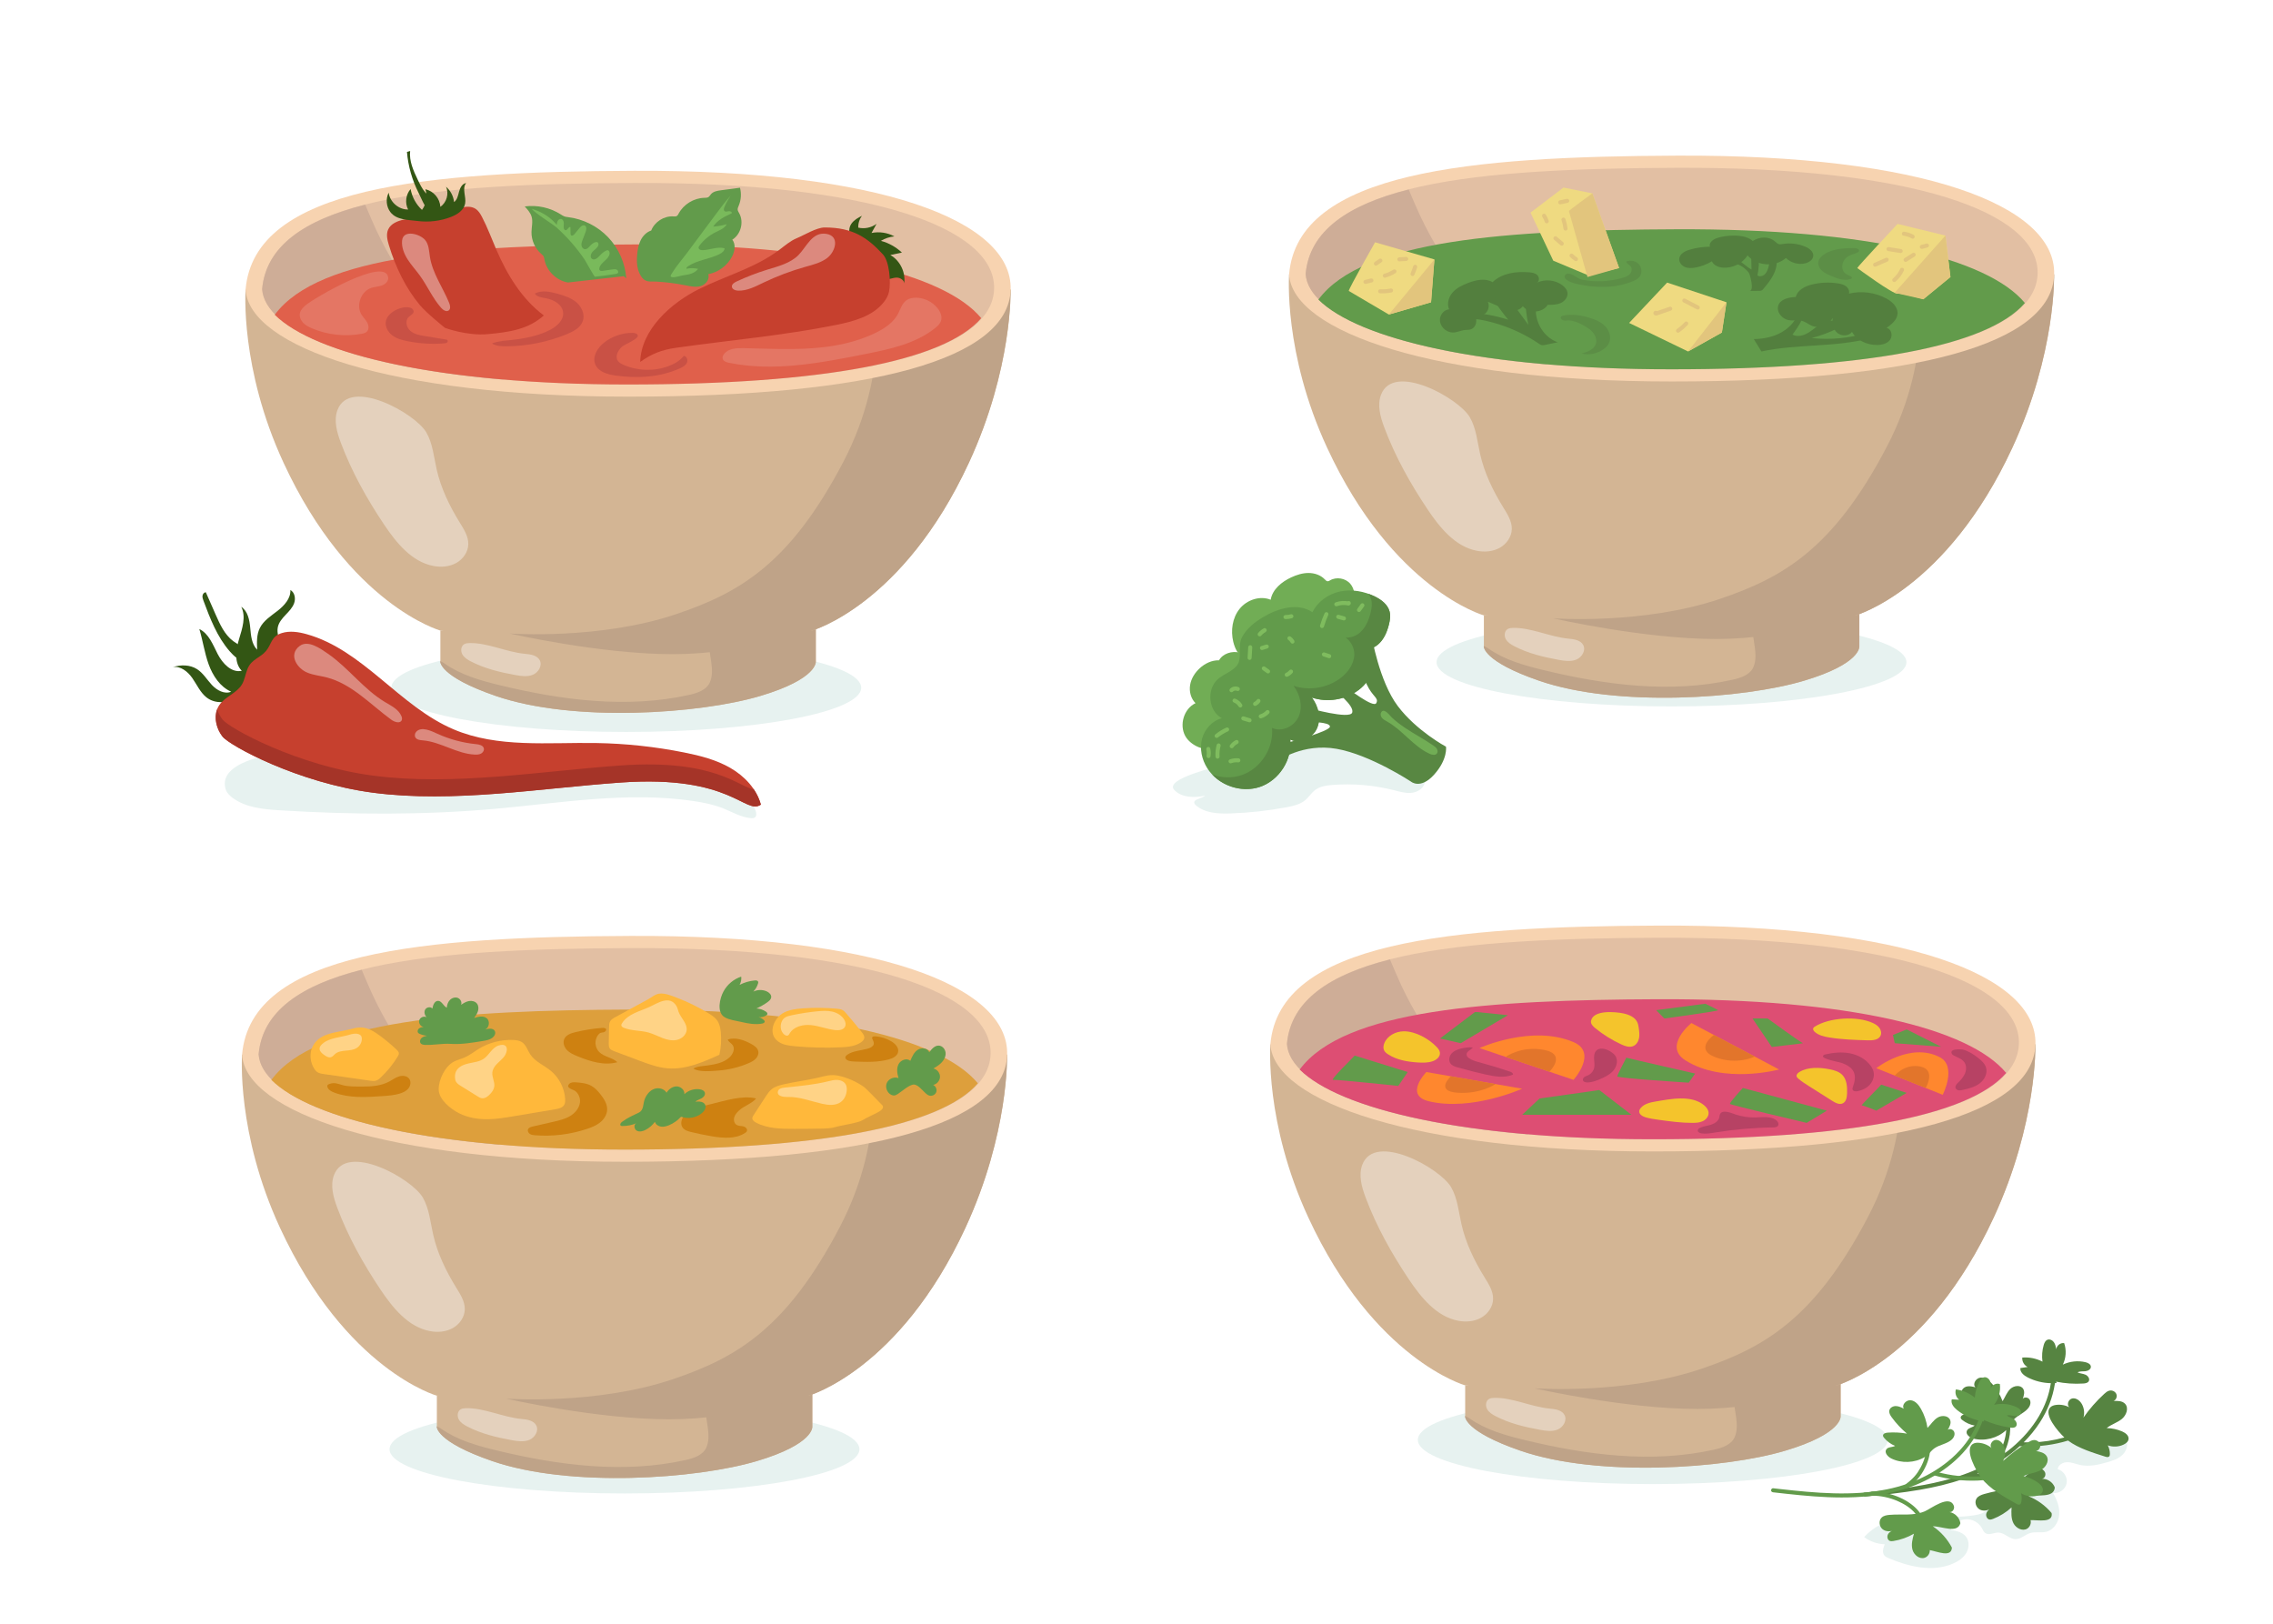 <?xml version="1.0" encoding="utf-8"?>
<!-- Generator: Adobe Illustrator 27.5.0, SVG Export Plug-In . SVG Version: 6.00 Build 0)  -->
<svg version="1.1" id="Layer_2" xmlns="http://www.w3.org/2000/svg" xmlns:xlink="http://www.w3.org/1999/xlink" x="0px" y="0px"
	 viewBox="0 0 2800 2000" style="enable-background:new 0 0 2800 2000;" xml:space="preserve">
<rect y="0" style="fill:#FFFFFF;" width="2800" height="2000"/>
<g>
	<path style="fill:#E7F2F0;" d="M277.803,971.623c1.282,4.68,4.95,8.324,8.857,11.202c16.4,12.083,37.929,14.017,58.262,15.266
		c87.918,5.403,176.256,5.996,263.997-1.77c81.673-7.229,163.992-21.677,245.104-9.696c12.571,1.857,25.132,4.369,36.931,9.086
		c11.333,4.531,22.208,11.15,34.382,12.036c1.461,0.106,3.025,0.103,4.265-0.677c2.679-1.681,2.276-5.699,1.147-8.653
		c-4.745-12.425-15.971-21.148-27.414-27.925c-57.613-34.12-128.856-33.741-195.542-27.706
		c-66.686,6.036-134.965,16.604-199.744-0.343c-24.169-6.323-47.487-16.42-72.294-19.378
		C412.972,920.348,264.136,921.734,277.803,971.623z"/>
	<ellipse style="fill:#E7F2F0;" cx="771.461" cy="847.116" rx="289.407" ry="54.469"/>
	<path style="fill:#335614;" d="M254.239,858.894c-7.631-6.11-11.658-15.522-17.235-23.551
		c-5.577-8.029-14.524-15.373-24.141-13.613c9.798-3.199,21.126-3.088,29.823,2.444c7.554,4.804,12.211,12.941,18.313,19.491
		c6.103,6.55,15.518,11.805,23.77,8.334c-13.713-6.042-22.657-19.693-27.758-33.783c-5.102-14.09-7.119-29.105-11.488-43.44
		c11.709,5.646,16.679,19.245,22.617,30.808c5.937,11.564,16.994,23.455,29.685,20.642c-9.615-9.743-7.356-25.788-3.392-38.89
		c3.964-13.102,8.887-27.657,2.776-39.906c8.062,5.348,10.134,16.127,11.02,25.76c0.886,9.633,1.697,20.244,8.547,27.075
		c-0.422-9.006-0.757-18.457,3.21-26.553c4.564-9.315,13.915-15.097,22.093-21.48c8.177-6.382,16.113-15.14,15.633-25.502
		c5.306,2.907,6.654,10.301,4.676,16.019c-1.978,5.718-6.407,10.181-10.57,14.571c-4.162,4.391-8.342,9.207-9.587,15.127
		c-1.59,7.558,1.897,15.119,3.768,22.613c4.262,17.069-0.348,36.103-11.948,49.331c-10.489,11.962-24.603,17.146-40.04,18.618
		C280.462,864.303,265.926,868.251,254.239,858.894z"/>
	<g>
		<path style="fill:#D3B594;" d="M1005.042,814.693V774.24l-231.283-29.091l-231.283,31.55v37.995c0,0-1.951,18.3,68.199,42.479
			c95.924,33.062,251.801,22.18,326.168,0C1007.947,835.965,1005.042,814.693,1005.042,814.693z"/>
		<path style="fill:#BFA388;" d="M936.673,857.172c71.104-21.207,68.198-42.479,68.198-42.479V774.24l-106.038-13.337
			c-0.167,0.1-0.337,0.197-0.504,0.298c-12.16,7.341-23.846,13.948-24.761,29.075c-0.962,15.886,7.699,35.172,0.802,50.363
			c-4.246,9.351-15.406,13.044-25.431,15.277c-76.574,17.052-156.717,6.572-232.972-11.857
			c-23.813-5.755-47.982-12.524-68.025-26.612c-1.648-1.158-3.634-2.322-5.636-3.091v0.339c0,0-1.951,18.3,68.199,42.479
			C706.429,890.234,862.306,879.352,936.673,857.172z"/>
		<path style="fill:#D3B594;" d="M1244.973,356.656H771.446H302.519c0,0-7.248,96.707,46.811,213.431
			c81.077,175.061,193.146,206.612,193.146,206.612l228.97,4.421l228.97-4.421c0,0,112.069-31.55,193.146-206.612
			C1247.621,453.363,1244.973,356.656,1244.973,356.656z"/>
		<path style="fill:#BFA388;" d="M1244.81,356.656h-168.175c0,0,21.85,98.247-37.769,212.232
			C972.89,695.032,910.371,730.129,833.903,756.143c-94.879,32.278-205.968,24.175-205.968,24.175s111.393,25.448,200.707,25.448
			c88.823,0,171.61-29.068,171.61-29.068s112.069-31.55,193.146-206.612C1247.458,453.363,1244.81,356.656,1244.81,356.656z"/>
		<path style="fill:#F7D3B0;" d="M302.519,356.656c4.136,70.334,177.46,131.896,471.24,131.896
			c303.347,0,468.816-46.763,471.214-131.896c2.398-85.133-161.872-147.578-464.033-146.285
			C526.461,211.461,313.31,229.557,302.519,356.656L302.519,356.656z"/>
		<path style="fill:#E2BFA3;" d="M322.921,355.879c3.957,62.751,169.778,117.674,450.843,117.674
			c290.217,0,448.524-41.721,450.818-117.674c2.294-75.954-154.865-131.666-443.948-130.512
			C537.17,226.339,333.246,242.484,322.921,355.879L322.921,355.879z"/>
		<path style="opacity:0.38;fill:#FFFFFF;" d="M415.745,504.976c-4.875,12.97-0.737,27.455,4.126,40.43
			c13.329,35.557,31.999,68.929,53.116,100.488c15.188,22.696,34.194,46.175,61.029,51.242c9.42,1.778,19.56,0.983,27.947-3.659
			c8.387-4.643,14.694-13.485,14.924-23.069c0.234-9.755-5.442-18.526-10.573-26.827c-12.544-20.295-23.117-42.079-28.395-65.347
			c-3.507-15.459-4.797-31.86-12.732-45.586C511.581,509.11,431.032,464.298,415.745,504.976z"/>
		<path style="opacity:0.38;fill:#FFFFFF;" d="M578.06,792.097c-2.216,0.068-4.527,0.283-6.407,1.458
			c-3.92,2.451-4.393,8.339-2.152,12.382c2.241,4.043,6.402,6.606,10.504,8.739c17.014,8.847,35.925,13.367,54.794,16.791
			c7.24,1.313,14.966,2.431,21.747-0.425c6.782-2.855,11.763-11.233,8.37-17.763c-3.224-6.202-11.433-7.324-18.393-7.967
			C623.818,803.216,600.281,791.41,578.06,792.097z"/>
		<path style="fill:#CEAD97;" d="M322.921,356.099c3.171,50.304,110.367,95.575,297.559,111.557
			c-10.05-6.818-19.828-14.038-29.286-21.651c-57.919-46.62-104.383-107.535-133.631-175.918c-2.46-5.752-5.144-11.788-7.698-17.966
			C375.429,270.969,327.775,302.784,322.921,356.099z"/>
	</g>
	<path style="fill:#E0604B;" d="M1208.733,391.89c-45.313-54.852-193.332-91.746-429.129-90.805
		c-207.746,0.829-386.697,12.709-441.149,86.627c48.67,48.387,202.178,85.842,434.279,85.842
		C1013.192,473.554,1163.094,444.912,1208.733,391.89z"/>
	<path style="fill:#C6402E;" d="M479.093,302.117c-1.937-6.324-3.632-13.326-0.964-19.378c3.237-7.344,11.737-10.705,19.604-12.291
		c18.216-3.674,37.567-1.806,54.975-8.311c5.514-2.061,10.734-4.934,16.415-6.476c5.681-1.542,12.16-1.578,17.018,1.748
		c3.507,2.4,5.734,6.226,7.7,9.994c6.816,13.064,11.884,26.953,17.731,40.479c13.32,30.817,31.426,60.608,58.345,80.67
		c-19.031,17.028-41.98,20.523-68.986,23.018c-25.731,2.377-52.76-7.71-52.76-7.71s-22.727-18.126-30.956-28.032
		C499.422,354.409,487.182,328.633,479.093,302.117z"/>
	<path style="fill:#C6402E;" d="M304.991,823.627c-2.676,6.415-3.452,13.623-7.058,19.565
		c-6.511,10.727-20.575,14.787-27.686,25.126c-7.907,11.496-4.712,27.907,3.852,38.923c8.564,11.015,92.722,57.032,185.711,69.179
		c99.145,12.952,205.747-5.608,305.489-12.605c135.971-9.539,152.788,40.527,171.993,27.263
		c-5.239-19.389-20.143-35.104-37.523-45.168c-17.381-10.064-37.176-15.109-56.869-19.052
		c-35.642-7.137-71.93-11.043-108.274-11.656c-59.322-1-121.247,6.322-175.865-16.851
		c-66.638-28.273-111.406-97.853-181.144-117.258c-9.921-2.761-20.597-4.394-30.435-1.352
		c-13.259,4.099-12.224,13.125-19.328,21.879C320.784,810.329,309.978,811.669,304.991,823.627z"/>
	<path style="fill:#A53428;" d="M765.298,942.792c-99.743,6.997-206.344,25.557-305.489,12.606
		c-92.989-12.147-177.147-58.164-185.711-69.179c-2.889-3.716-5.164-8.047-6.61-12.596c-4.098,10.858-0.706,24.206,6.61,33.618
		c8.564,11.015,92.722,57.032,185.711,69.179c99.145,12.952,205.747-5.609,305.489-12.605
		c135.971-9.539,152.788,40.527,171.993,27.263c-1.833-6.783-4.869-13.104-8.759-18.903
		C910.503,969.807,881.161,934.664,765.298,942.792z"/>
	<path style="opacity:0.38;fill:#FFFFFF;" d="M495.274,296.525c-0.694,8.216,2.573,16.312,7.029,23.25
		c4.456,6.937,10.105,13.021,14.947,19.695c9.322,12.847,15.631,27.84,26.174,39.707c2.378,2.676,6.265,5.337,9.206,3.298
		c2.798-1.94,1.954-6.237,0.669-9.39c-7.752-19.036-20.519-36.368-23.692-56.675c-1.147-7.337-1.237-15.476-6.139-21.053
		C517.02,288.02,496.477,282.292,495.274,296.525z"/>
	<path style="fill:#335614;" d="M480.816,261.137c-5.058-6.718-5.867-16.373-1.997-23.838c1.374,11.499,12.351,21.021,23.928,20.759
		c-4.167-7.978-2.897-18.464,3.054-25.218c1.745,9.776,6.746,18.943,14.023,25.701c5.396-7.101,7.007-16.918,4.162-25.372
		c10.007,1.964,18.036,11.383,18.392,21.575c7.821-5.135,10.986-16.293,7.026-24.77c5.569,4.732,9.203,11.679,9.913,18.953
		c3.939-2.836,4.918-8.15,6.171-12.84c1.253-4.69,3.901-9.922,8.708-10.596c-5.442,6.736,0.37,16.807-1.235,25.317
		c-1.541,8.165-9.592,13.354-17.333,16.376c-13.085,5.109-27.471,6.806-41.395,5.01
		C502.945,270.739,488.322,271.104,480.816,261.137z"/>
	<path style="fill:#335614;" d="M501.309,187.131c1.312-0.402,2.624-0.804,3.935-1.206c-1.431,12.377,4.079,24.384,9.45,35.627
		c2.566,5.37,5.178,10.813,9.078,15.309c3.15,3.633,7.142,6.656,9.304,10.951c2.241,4.451,0.893,14.971-5.107,10.947
		c-4.656-3.123-9.615-15.843-12.185-20.902C507.774,222.085,502.793,204.764,501.309,187.131z"/>
	<path style="fill:#335614;" d="M1049.054,275.224c3.152-4.333,7.98-7.113,12.825-9.403c-3.186,4.107-4.857,9.363-4.629,14.555
		c7.699,1.831,16.175,0.077,22.515-4.661c-2.061,3.748-4.12,7.497-6.181,11.245c9.501-1.943,19.672-0.42,28.188,4.22
		c-5.856,0.525-11.586,2.419-16.602,5.488c9.639,2.604,18.614,7.623,25.877,14.472c-4.762,0.989-9.525,1.978-14.288,2.966
		c12.441,7.035,19.545,22.421,16.831,36.453c1.525-4.678-4.243-8.757-9.161-8.622c-4.918,0.136-9.592,2.553-14.512,2.47
		c-8.378-0.142-14.805-7.244-19.74-14.016C1061.528,318.524,1037.799,290.693,1049.054,275.224z"/>
	<path style="fill:#C6402E;" d="M860.39,356.382c32.912-16.461,69.523-26.236,99.025-48.232
		c7.139-5.322,13.916-11.391,22.147-14.788c9.205-3.799,24.231-13.154,34.189-13.181c35.363-0.093,53.354,13.11,71.849,33.118
		c8.16,8.828,9.943,34.186,7.542,45.965c-0.98,4.81-3.498,9.193-6.552,13.036c-13.767,17.327-36.973,23.546-58.666,27.919
		c-65.165,13.139-131.57,18.82-197.382,28.197c-17.389,2.478-29.953,7.396-43.925,17.368
		C789.792,405.513,827.316,372.924,860.39,356.382z"/>
	<path style="opacity:0.38;fill:#FFFFFF;" d="M983.736,314.009c-10.111,10.292-24.949,13.934-38.736,18.184
		c-12.9,3.977-25.524,8.849-37.751,14.572c-2.718,1.272-5.845,3.267-5.674,6.264c0.191,3.36,4.334,4.866,7.698,4.978
		c10.908,0.36,21.062-5.006,30.898-9.735c16.676-8.016,34.051-14.578,51.863-19.587c9.432-2.652,19.285-5.012,27.053-10.983
		c9.948-7.647,15.919-26.854-1.101-29.644C1000.513,285.194,993.654,303.913,983.736,314.009z"/>
	<path style="opacity:0.38;fill:#FFFFFF;" d="M379.162,828.764c7.391,2.844,15.386,3.651,23.061,5.601
		c31.109,7.901,54.028,33.348,79.968,52.251c3.978,2.898,10.87,4.948,12.714,0.385c0.665-1.647,0.211-3.533-0.494-5.164
		c-3.526-8.154-12.301-12.402-19.926-16.962c-26.654-15.94-45.015-42.057-70.43-59.599c-8.958-6.183-24.507-17.667-35.113-9.493
		C354.658,806.794,366.331,823.826,379.162,828.764z"/>
	<path style="opacity:0.38;fill:#FFFFFF;" d="M512.527,901.552c-1.627,1.895-2.05,4.856-0.695,6.954
		c1.845,2.857,5.81,3.148,9.198,3.446c22.098,1.948,41.755,16.589,63.92,17.505c2.616,0.108,5.352-0.008,7.656-1.252
		c2.304-1.245,4.024-3.909,3.412-6.455c-0.919-3.82-5.788-4.807-9.698-5.194c-16.527-1.636-32.779-6.029-47.88-12.943
		C531.725,900.539,518.91,894.123,512.527,901.552z"/>
	<path style="fill:#335614;" d="M250.679,739.989c-0.746-2.011-1.503-4.122-1.223-6.249c0.28-2.126,1.968-4.233,4.113-4.199
		c4.033,9.169,8.065,18.338,12.098,27.507c5.303,12.057,11.023,24.654,21.544,32.58c4.764,3.589,21.904,12.399,16.669,21.017
		c-5.331,8.776-17.392-4.409-20.809-8.319C267.513,784.529,258.793,761.859,250.679,739.989z"/>
	<path style="fill:#C95145;" d="M677.095,406.575c8.68-4.375,17.551-12.108,16.589-21.781c-0.988-9.948-11.834-15.798-21.682-17.525
		c-4.869-0.854-10.493-1.532-13.226-5.651c8.553-4.533,18.986-2.346,28.304,0.278c8.221,2.315,16.623,5.025,23.09,10.603
		c6.467,5.578,10.563,14.747,7.818,22.835c-2.761,8.138-11.214,12.739-19.151,16.035c-23.671,9.828-49.258,15.017-74.888,15.185
		c-5.944,0.039-12.139-0.253-17.368-3.08c-2.272-1.228,12.695-3.611,12.744-3.615c6.719-0.575,13.439-1.264,20.109-2.265
		C652.41,415.648,665.322,412.509,677.095,406.575z"/>
	<path style="fill:#C95145;" d="M766.109,427.082c-4.832,4.421-8.665,11.827-5.044,17.284c1.57,2.366,4.216,3.766,6.813,4.916
		c17.27,7.647,37.513,8.316,55.25,1.827c7.313-2.675,14.37-6.662,19.217-12.756c3.617,0.261,5.34,5.137,3.83,8.434
		c-1.511,3.297-4.956,5.207-8.252,6.72c-24.728,11.352-53.07,12.826-80.008,8.996c-9.729-1.383-20.819-4.564-24.591-13.638
		c-3.965-9.54,2.605-20.356,10.701-26.774c9.878-7.832,22.466-12.174,35.072-12.099c2.622,0.016,5.849,0.67,6.585,3.185
		C786.931,417.435,769.227,424.229,766.109,427.082z"/>
	<path style="fill:#C95145;" d="M475.389,395.459c-1.355,6.581,2.351,13.416,7.686,17.502c5.335,4.085,12.037,5.907,18.624,7.233
		c14.941,3.009,30.3,3.938,45.495,2.752c1.197-0.093,2.468-0.228,3.413-0.969c0.945-0.741,1.334-2.312,0.464-3.139
		c-0.456-0.434-1.118-0.554-1.739-0.655c-8.673-1.414-17.345-2.827-26.018-4.24c-6.381-1.04-13.13-2.248-17.979-6.525
		c-4.849-4.277-6.583-12.743-1.784-17.079c3.151-2.845,8.444-4.911,4.699-9.623c-2.163-2.721-8.719-2.477-11.735-1.929
		C488.082,380.317,477.24,386.467,475.389,395.459z"/>
	<path style="opacity:0.14;fill:#FFFFFF;" d="M376.644,375.846c-3.102,2.636-6.223,5.669-7.15,9.632
		c-1.007,4.309,0.886,8.906,3.934,12.114c3.048,3.207,7.112,5.243,11.19,6.959c19.042,8.011,40.435,10.339,60.755,6.612
		c2.362-0.434,4.849-1.02,6.549-2.715c2.81-2.803,2.364-7.592,0.493-11.092c-1.871-3.5-4.863-6.272-6.977-9.631
		c-7.23-11.492-0.827-29.045,12.104-33.183c4.27-1.366,8.893-1.432,13.094-2.999c4.199-1.567,8.143-5.443,7.553-9.885
		C474.738,315.652,386.704,367.296,376.644,375.846z"/>
	<path style="opacity:0.14;fill:#FFFFFF;" d="M1080.288,409.148c10.162-5.194,20.085-11.969,25.577-21.974
		c3.254-5.93,5.063-13.085,10.485-17.128c3.72-2.774,8.592-3.571,13.227-3.346c9.683,0.468,19.083,5.21,25.214,12.72
		c3.658,4.48,6.217,10.566,4.313,16.028c-1.24,3.556-4.152,6.243-7.091,8.598c-24.25,19.438-56.029,26.078-86.513,32.132
		c-55.322,10.988-112.429,21.988-167.679,10.64c-3.073-0.631-6.648-1.787-7.542-4.795c-0.607-2.042,0.321-4.245,1.618-5.935
		c5.388-7.021,15.625-7.456,24.474-7.262C971.362,430.03,1029.509,434.538,1080.288,409.148z"/>
	<path style="fill:#629B4B;" d="M786.174,332.533c-1.853-6.085-1.841-12.584-1.285-18.92c0.531-6.053,1.577-12.166,4.274-17.611
		c2.698-5.445,7.237-10.195,13.022-12.054c4.201-10.721,15.726-18.096,27.221-17.418c1.457,0.086,3.027,0.264,4.283-0.481
		c1.11-0.658,1.718-1.89,2.329-3.026c6.115-11.379,18.604-19.046,31.517-19.35c1.749-0.041,3.612,0.013,5.096-0.913
		c1.373-0.857,2.146-2.388,3.207-3.611c2.938-3.393,7.801-4.198,12.25-4.79c7.83-1.04,15.66-2.081,23.491-3.122
		c1.901,7.234,1.355,15.089-1.528,21.991c-0.701,1.676-1.554,3.413-1.331,5.215c0.18,1.463,1.045,2.734,1.773,4.016
		c6.151,10.829,2.213,26.206-8.385,32.746c4.499,5.818,3.071,14.347-0.341,20.862c-5.841,11.153-16.986,19.376-29.367,21.666
		c2.28,5.981-2.885,12.676-9.004,14.554c-6.119,1.878-12.694,0.394-18.97-0.864c-11.964-2.399-24.1-3.939-36.284-4.61
		c-4.695-0.258-9.623,0.643-13.692-1.719C790.311,342.691,787.495,336.871,786.174,332.533z"/>
	<path style="fill:#629B4B;" d="M749.18,292.283c-12.938-13.616-30.699-22.554-49.344-24.831c-1.445-0.177-2.909-0.317-4.29-0.778
		c-1.745-0.582-3.28-1.645-4.832-2.632c-13.038-8.293-29.036-11.818-44.352-9.773c3.488,3.777,7.086,7.744,8.52,12.681
		c1.773,6.103-0.05,12.602-0.147,18.956c-0.155,10.052,4.31,20.083,11.881,26.696c1.142,0.997,2.382,1.96,3.076,3.307
		c0.544,1.055,0.704,2.258,0.915,3.425c2.584,14.264,14.783,26.266,29.088,28.617l68.595-7.766c1.057,0.881,2.114,1.763,3.171,2.644
		C770.138,324.093,762.118,305.899,749.18,292.283z"/>
	<path style="fill:#79BA5B;" d="M882.956,262.34c5.456-7.328,10.926-14.673,17.152-21.359c-3.015,4.357-5.596,9.014-7.692,13.879
		c-0.718,1.669-1.283,3.862,0.054,5.093c1.338,1.233,3.443,0.494,5.239,0.197c1.795-0.297,4.315,0.854,3.701,2.567
		c-8.646,3.977-17.771,8.365-22.835,16.423c5.643-0.417,11.243-1.407,16.686-2.951c-2.721,5.172-8.798,7.357-14.023,9.975
		c-7.58,3.797-14.273,9.35-19.404,16.098c-0.692,0.91-1.389,1.958-1.266,3.095c0.238,2.189,3.084,2.878,5.283,2.781
		c9-0.396,18.009-4.643,26.719-2.343c-0.009,3.262-3.098,5.597-6.003,7.08c-12.516,6.389-27.538,7.309-39.178,15.18
		c-1.026,0.694-2.144,1.782-1.775,2.965c4.699-0.977,9.607-0.931,14.287,0.136c-3.904,5.387-11.096,7.092-17.705,7.857
		c-3.768,0.436-10.527,2.956-14.019,2.404c-3.294-0.52-2.109-2.144-0.275-5.135c5.363-8.752,12.528-16.822,18.662-25.06
		C858.693,294.928,870.824,278.634,882.956,262.34z"/>
	<path style="fill:#79BA5B;" d="M732.935,340.85c8.576-0.924,17.127-2.081,25.641-3.468c0.835-0.136,1.725-0.301,2.332-0.891
		c1.259-1.224,0.409-3.554-1.148-4.366c-1.558-0.812-3.431-0.57-5.167-0.308c-3.992,0.602-7.984,1.204-11.977,1.806
		c-1.407,0.212-3.116,0.31-3.965-0.832c-0.543-0.729-0.519-1.735-0.328-2.624c1.562-7.264,11.788-10.424,12.619-17.807
		c0.204-1.807-0.688-4.08-2.504-4.153c-0.556-0.023-1.096,0.175-1.606,0.399c-3.324,1.457-5.985,4.075-8.448,6.74
		c-2.405,2.603-6.086,5.539-9.029,3.566c-2.846-1.907-1.645-6.495,0.725-8.968c2.37-2.474,5.666-4.297,6.873-7.504
		c0.537-1.426,0.408-3.362-0.942-4.068c-0.647-0.339-1.426-0.307-2.143-0.166c-3.17,0.625-5.605,3.098-7.793,5.475
		c-1.477,1.603-3.235,3.349-5.412,3.266c-2.368-0.09-4.132-2.465-4.387-4.821c-0.255-2.356,0.61-4.673,1.459-6.885
		c1.197-3.114,2.394-6.227,3.59-9.341c1.092-2.841,1.714-6.931-1.075-8.149c-2.362-1.031-4.799,1.175-6.44,3.164
		c-2.02,2.45-4.041,4.9-6.061,7.35c-1.069,1.295-2.941,2.686-4.2,1.574c-0.652-0.577-0.713-1.555-0.726-2.425
		c-0.04-2.589-0.08-5.179-0.12-7.769c-2.516-0.609-3.632,4.32-6.19,3.924c-1.141-0.177-1.807-1.402-2.021-2.536
		c-0.398-2.106,0.146-4.273,0.046-6.413c-0.1-2.141-1.207-4.555-3.315-4.936c-1.665-0.3-3.319,0.848-4.15,2.322
		c-0.83,1.474-1.017,3.211-1.187,4.895c-2.693-2.855-11.486-14.129-30.937-19.687c4.602,5.915,25.521,18.28,31.213,23.45
		c6.402,5.815,12.463,12.006,18.145,18.528c5.591,6.418,10.814,13.157,15.629,20.176C721.35,321.421,731.938,340.957,732.935,340.85
		z"/>
</g>
<g>
	<path style="fill:#E7F2F0;" d="M1446.521,972.999c9.017,9.667,25.057,9.849,37.979,7.056c-3.906,3.846-18.271,4.479-11.718,11.537
		c11.279,10.091,27.902,10.859,43.028,10.343c23.258-0.795,46.454-3.361,69.322-7.67c8.091-1.525,16.5-3.438,22.79-8.749
		c4.441-3.75,7.516-8.961,12.158-12.459c6.038-4.548,13.939-5.643,21.477-6.224c25.424-1.956,51.163,0.265,75.877,6.544
		c6.838,1.738,13.781,3.802,20.813,3.217c7.032-0.586,14.32-4.539,16.483-11.255c3.046-9.455-4.989-18.792-13.208-24.371
		c-16.492-11.196-36.068-16.74-55.266-22.112c-17.021-4.763-34.362-9.568-52.031-9.063c-13.655,0.391-26.998,3.946-40.195,7.479
		c-28.249,7.563-58.166,13.148-85.363,23.977C1501.526,944.092,1433.485,959.024,1446.521,972.999z"/>
	<ellipse style="fill:#E7F2F0;" cx="2059.037" cy="815.652" rx="289.407" ry="54.469"/>
	<path style="fill:#71AD55;" d="M1519.191,790.468c-3.323-13.86-1.122-29.437,7.818-40.538
		c8.939-11.101,25.088-16.575,38.294-11.215c2.167-12.793,13.511-22.093,25.281-27.553c6.68-3.099,13.877-5.389,21.24-5.398
		s14.932,2.473,20.039,7.777c1.082,1.124,2.272,2.467,3.833,2.42c0.959-0.029,1.804-0.596,2.629-1.084
		c7.932-4.696,19.132-2.805,25.081,4.235c5.531,6.546,6.211,16.053,4.347,24.417c-3.029,13.593-11.939,25.343-22.806,34.054
		c-10.866,8.711-23.646,14.683-36.515,20.005c-11.929,4.933-24.058,9.382-36.347,13.332c-6.271,2.016-12.642,3.913-19.206,4.463
		C1534.833,816.897,1523.455,808.254,1519.191,790.468z"/>
	<path style="fill:#71AD55;" d="M1460.104,906.634c-7.664-13.869-1.718-33.721,12.595-40.521
		c-5.732-5.672-7.961-14.356-6.661-22.315c1.299-7.959,5.832-15.167,11.762-20.633c6.486-5.979,15.032-10.124,23.85-9.849
		c4.825-8.528,16.178-11.934,25.644-9.399c9.466,2.535,17.023,9.944,21.934,18.424c7.882,13.612,9.659,31.023,3.06,45.301
		c-4.358,9.429-11.997,17.039-20.566,22.911c-7.2,4.934-14.649,9.006-20.6,15.528c-4.187,4.589-7.519,11.2-13.151,14.219
		C1485.294,927.096,1466.557,918.313,1460.104,906.634z"/>
	<g>
		<path style="fill:#D3B594;" d="M2290.484,796.008v-40.454l-231.283-29.091l-231.282,31.55v37.995c0,0-1.951,18.3,68.198,42.479
			c95.925,33.061,251.801,22.18,326.168,0C2293.391,817.279,2290.484,796.008,2290.484,796.008z"/>
		<path style="fill:#BFA388;" d="M2222.115,838.486c71.105-21.208,68.199-42.479,68.199-42.479v-40.454l-106.038-13.338
			c-0.168,0.101-0.338,0.198-0.505,0.298c-12.159,7.342-23.845,13.948-24.761,29.075c-0.962,15.886,7.699,35.172,0.802,50.363
			c-4.246,9.351-15.406,13.044-25.431,15.277c-76.574,17.052-156.718,6.572-232.972-11.857
			c-23.813-5.755-47.982-12.524-68.025-26.612c-1.648-1.158-3.635-2.322-5.636-3.091v0.339c0,0-1.951,18.3,68.198,42.479
			C1991.872,871.548,2147.748,860.667,2222.115,838.486z"/>
		<path style="fill:#D3B594;" d="M2530.416,337.97h-473.527h-468.927c0,0-7.248,96.707,46.812,213.431
			c81.076,175.062,193.146,206.612,193.146,206.612l228.97,4.421l228.97-4.421c0,0,112.069-31.55,193.146-206.612
			C2533.063,434.677,2530.416,337.97,2530.416,337.97z"/>
		<path style="fill:#BFA388;" d="M2530.253,337.97h-168.175c0,0,21.85,98.247-37.769,212.232
			c-65.978,126.144-128.496,161.241-204.963,187.255c-94.879,32.278-205.968,24.174-205.968,24.174s111.393,25.449,200.706,25.449
			c88.823,0,171.611-29.068,171.611-29.068s112.068-31.55,193.146-206.612C2532.901,434.677,2530.253,337.97,2530.253,337.97z"/>
		<path style="fill:#F7D3B0;" d="M1587.962,337.97c4.136,70.334,177.459,131.896,471.239,131.896
			c303.348,0,468.816-46.763,471.215-131.896c2.397-85.132-161.872-147.578-464.033-146.284
			C1811.904,192.775,1598.753,210.871,1587.962,337.97L1587.962,337.97z"/>
		<path style="fill:#E2BFA3;" d="M1608.364,337.194c3.956,62.751,169.778,117.674,450.843,117.674
			c290.217,0,448.524-41.721,450.818-117.674c2.295-75.954-154.865-131.665-443.947-130.512
			C1822.613,207.654,1618.688,223.798,1608.364,337.194L1608.364,337.194z"/>
		<path style="opacity:0.38;fill:#FFFFFF;" d="M1701.188,486.29c-4.874,12.97-0.737,27.455,4.127,40.43
			c13.329,35.556,31.998,68.929,53.116,100.488c15.188,22.696,34.194,46.175,61.029,51.241c9.42,1.778,19.561,0.984,27.947-3.659
			c8.387-4.643,14.693-13.485,14.924-23.068c0.234-9.755-5.442-18.526-10.573-26.827c-12.544-20.295-23.117-42.079-28.395-65.347
			c-3.507-15.459-4.798-31.86-12.731-45.585C1797.024,490.425,1716.475,445.613,1701.188,486.29z"/>
		<path style="opacity:0.38;fill:#FFFFFF;" d="M1863.502,773.411c-2.216,0.069-4.527,0.284-6.406,1.459
			c-3.921,2.451-4.394,8.339-2.153,12.382c2.241,4.044,6.403,6.606,10.505,8.739c17.014,8.847,35.925,13.367,54.793,16.79
			c7.24,1.314,14.966,2.431,21.748-0.424c6.782-2.855,11.763-11.234,8.369-17.763c-3.224-6.202-11.433-7.324-18.393-7.967
			C1909.261,784.531,1885.724,772.724,1863.502,773.411z"/>
		<path style="fill:#CEAD97;" d="M1608.364,337.413c3.171,50.303,110.367,95.575,297.559,111.557
			c-10.05-6.818-19.827-14.038-29.286-21.651c-57.92-46.62-104.383-107.535-133.632-175.918c-2.46-5.753-5.145-11.788-7.698-17.966
			C1660.872,252.284,1613.218,284.099,1608.364,337.413z"/>
	</g>
	<path style="fill:#629B4B;" d="M2494.347,373.204c-45.313-54.851-193.333-91.746-429.13-90.804
		c-207.745,0.829-386.697,12.708-441.149,86.626c48.671,48.387,202.179,85.842,434.28,85.842
		C2298.805,454.868,2448.707,426.227,2494.347,373.204z"/>
	<path style="fill:#537F3E;" d="M1784.484,408.574c-5.979-2.214-10.659-8.065-10.73-14.441c-0.072-6.376,5.021-12.625,11.378-13.142
		c-3.112-6.866-0.599-15.285,4.413-20.917c5.011-5.631,12.078-8.968,19.13-11.63c9.669-3.65,21.045-6.169,29.921-0.874
		c11.585-11.165,29.154-13.563,45.182-12.147c3.61,0.319,7.491,0.935,10.051,3.501c2.561,2.565,2.678,7.713-0.6,9.259
		c9.898-4.665,22.306-3.476,31.139,2.984c3.201,2.341,6.074,5.587,6.557,9.522c0.657,5.365-3.455,10.395-8.394,12.591
		c-4.938,2.196-10.533,2.201-15.938,2.167c-6.352,10.193-23.291,11.112-30.708,1.665c-2.712,4.045-7.977,5.757-12.839,5.489
		c-4.863-0.267-9.462-2.191-13.948-4.088c-5.423-2.294-10.847-4.587-16.27-6.88c2.141,4.647,0.976,10.605-2.759,14.103
		c-3.734,3.498-9.755,4.272-14.253,1.833c3.521,4.068,3.688,10.652,0.376,14.892c-3.984,5.101-8.32,3.254-13.582,4.31
		C1796.133,408.073,1791.412,411.138,1784.484,408.574z"/>
	<path style="fill:#537F3E;" d="M1895.435,423.154c1.298,0.877,2.646,1.794,4.197,2.018c1.159,0.167,2.333-0.072,3.479-0.309
		c5.25-1.085,10.5-2.17,15.75-3.256c-19.422-6.839-31.327-30.104-25.514-49.857c-4.75,0.35-9.5,0.699-14.25,1.048
		c0.528,9.187,1.743,18.333,3.632,27.339c-6.938-9.472-13.875-18.944-20.812-28.416c-1.265-1.726-2.561-3.484-4.306-4.723
		c-5.321-3.778-12.64-1.589-18.741,0.726c5.819,9.057,12.179,17.766,19.034,26.066c-16.143-5.169-32.985-8.146-49.922-8.824
		c-1.55-0.062,2.06,6.202,2.992,6.835c2.417,1.642,8.596,1.267,11.517,1.789c8.745,1.564,17.38,3.747,25.821,6.516
		C1864.979,405.575,1880.897,413.334,1895.435,423.154z"/>
	<path style="fill:#537F3E;" d="M2200.435,393.474c-6.655-2.617-12.029-9.918-9.991-16.772c2.469-8.299,13.022-10.537,21.674-10.89
		c2.05-8.554,11.272-13.225,19.809-15.345c10.488-2.604,21.498-3.083,32.172-1.4c3.456,0.545,6.995,1.366,9.797,3.463
		c2.801,2.097,4.687,5.765,3.75,9.136c15.369-3.689,32.066-1.526,45.988,5.957c7.241,3.893,14.386,10.539,13.857,18.743
		c-0.492,7.637-7.315,13.102-13.543,17.548c6.001,0.968,7.951,9.672,4.361,14.579c-3.589,4.906-10.256,6.449-16.334,6.435
		c-12.083-0.028-24.721-5.552-30.554-16.133c-4.056,5.377-12.833,5.576-18.038,1.301c-5.204-4.275-6.963-11.781-5.649-18.387
		c-3.896,6.16-10.82,10.299-18.091,10.814c-8.137,0.575-11.547-4.119-18.199-6.742
		C2215.006,393.242,2207.394,396.211,2200.435,393.474z"/>
	<path style="fill:#537F3E;" d="M2195.036,409.052c-10.413,6.022-22.616,8.419-34.644,8.598c3.139,5.085,6.277,10.17,9.416,15.255
		c43.899-9.506,90.154-4.772,133.574-16.272c0.172-2.565-0.967-5.183-2.959-6.808c-22.15,6.81-45.696,9.041-68.73,6.514
		c11.111-2.898,21.934-6.91,32.25-11.956c1.138-0.557,2.386-1.264,2.704-2.49c0.337-1.299-0.536-2.602-1.518-3.519
		c-5.142-4.806-13.515-4.056-19.79-0.87c-6.275,3.186-11.336,8.324-17.311,12.044c-5.975,3.719-13.768,5.917-19.977,2.602
		c4.141-5.588,8.438-11.654,11.383-17.981c1.907-4.099,4.336-7.595-1.245-6.575c-4.337,0.793-7.22,7.029-9.688,10.02
		C2204.717,402.197,2200.187,406.073,2195.036,409.052z"/>
	<path style="fill:#537F3E;" d="M2114.195,293.535c-4.49,1.69-9.399,5.813-7.79,10.333c-8.476,0.055-16.942,1.307-25.07,3.707
		c-5.741,1.696-12.204,5.072-12.772,11.032c-0.426,4.455,2.97,8.616,7.11,10.311c4.142,1.694,8.827,1.385,13.224,0.552
		c7.011-1.33,13.779-3.93,19.878-7.637c2.188,5.079,8.174,7.412,13.688,7.825c11.801,0.884,23.871-5.111,30.297-15.049
		c11.487,13.264,34.081,14.763,47.22,3.131c6.157,6.075,15.552,8.655,23.948,6.578c4.608-1.141,9.38-4.346,9.734-9.081
		c0.396-5.277-4.749-9.226-9.615-11.306c-8.819-3.771-18.725-4.962-28.188-3.389c-1.473,0.245-2.991,0.554-4.441,0.2
		c-1.957-0.479-3.41-2.056-4.945-3.36c-8.014-6.807-19.03-5.84-27.406-0.517C2149.873,287.635,2125.211,289.39,2114.195,293.535z"/>
	<path style="fill:#537F3E;" d="M2155.157,358.34c3.888-0.022,7.776-0.043,11.664-0.065c0.97-0.005,1.966-0.016,2.867-0.373
		c1.229-0.486,2.122-1.546,2.961-2.566c4.267-5.186,8.565-10.418,11.682-16.367c3.116-5.948,5.005-12.741,4.103-19.396
		c-2.848-0.24-5.696-0.479-8.544-0.719c0.011,4.152-0.67,8.305-2.006,12.235c-0.959,2.821-2.335,5.632-4.692,7.455
		c-2.356,1.823-5.891,2.383-8.313,0.647c1.652-7.604,2.191-15.449,1.595-23.208c-3.084-0.235-6.167-0.47-9.251-0.706
		c0.125,5.563,0.25,11.125,0.375,16.688c-4.472-2.206-11.504-8.868-16.445-11.684c-1.521-0.867-3.265,4.324-4.932,4.047
		c8.347,1.644,14.319,6.935,17.959,11.382C2155.599,337.446,2161.425,358.305,2155.157,358.34z"/>
	<polygon style="fill:#EFDA81;" points="1913.379,321.075 1885.354,261.881 1926.018,230.997 1961.534,238.203 1994.477,330.144 
		1956.387,339.09 	"/>
	<path style="fill:#EFDA81;" d="M2287.874,330.144c0.515-1.863,49.644-54.366,49.644-54.366l58.965,14.389l6.177,51.035
		l-33.458,27.423c0,0-26.307-7.915-31.684-6.886C2332.141,362.768,2287.874,330.144,2287.874,330.144z"/>
	<path style="fill:#EFDA81;" d="M1661.445,358.34c0.515-3.807,32.428-59.913,32.428-59.913l73.092,21.104l-4.117,52.78
		l-51.988,15.105L1661.445,358.34z"/>
	<polygon style="fill:#EFDA81;" points="2006.83,397.77 2053.671,348.082 2126.763,372.31 2121.101,409.566 2079.407,432.905 	"/>
	<polygon style="fill:#E2C57D;" points="1766.965,319.531 1762.848,372.31 1710.859,387.415 	"/>
	<path style="fill:#E2C57D;" d="M1961.534,238.203c0,0-29.093,21.007-28.83,21.795c0.263,0.789,22.861,81.204,22.861,81.204
		l38.911-11.058L1961.534,238.203z"/>
	<polygon style="fill:#E2C57D;" points="2126.763,372.31 2079.407,432.905 2121.101,409.566 	"/>
	<polygon style="fill:#E2C57D;" points="2396.482,290.167 2333.811,360.663 2369.201,368.625 2402.659,341.202 	"/>
	<g>
		<path style="fill:#E2C57D;" d="M1696.184,326.839c1.83-1.24,3.66-2.479,5.49-3.719c0.543-0.368,0.971-0.847,1.149-1.494
			c0.165-0.599,0.09-1.396-0.252-1.926c-0.345-0.534-0.856-1.004-1.494-1.149c-0.632-0.144-1.372-0.124-1.927,0.252
			c-1.83,1.24-3.66,2.479-5.491,3.719c-0.543,0.368-0.971,0.847-1.148,1.494c-0.165,0.599-0.091,1.396,0.252,1.926
			c0.344,0.534,0.856,1.004,1.494,1.149C1694.888,327.235,1695.628,327.215,1696.184,326.839L1696.184,326.839z"/>
	</g>
	<g>
		<path style="fill:#E2C57D;" d="M1682.684,349.651c2.455-0.6,4.911-1.199,7.367-1.799c1.271-0.31,2.153-1.816,1.746-3.075
			c-0.427-1.32-1.713-2.079-3.075-1.746c-2.456,0.6-4.912,1.199-7.367,1.799c-1.271,0.31-2.154,1.816-1.747,3.075
			C1680.035,349.225,1681.321,349.983,1682.684,349.651L1682.684,349.651z"/>
	</g>
	<g>
		<path style="fill:#E2C57D;" d="M1700.151,361.278c4.715,0.25,9.445-0.144,14.069-1.094c1.283-0.263,2.143-1.849,1.746-3.075
			c-0.439-1.359-1.701-2.028-3.075-1.746c-2.34,0.481-3.782,0.689-6.135,0.859c-2.198,0.16-4.404,0.173-6.605,0.056
			c-1.309-0.069-2.559,1.2-2.5,2.5C1697.715,360.192,1698.75,361.204,1700.151,361.278L1700.151,361.278z"/>
	</g>
	<g>
		<path style="fill:#E2C57D;" d="M1706.585,341.993c4.354-1.261,8.554-3.122,12.397-5.526c1.108-0.693,1.644-2.262,0.897-3.42
			c-0.716-1.11-2.234-1.639-3.421-0.897c-1.803,1.127-3.678,2.137-5.617,3.009c-0.259,0.116-0.52,0.228-0.779,0.342
			c0.525-0.228-0.128,0.051-0.188,0.075c-0.525,0.213-1.055,0.417-1.587,0.611c-0.999,0.363-2.012,0.689-3.032,0.985
			c-1.256,0.363-2.166,1.779-1.746,3.075C1703.922,341.522,1705.239,342.382,1706.585,341.993L1706.585,341.993z"/>
	</g>
	<g>
		<path style="fill:#E2C57D;" d="M1742.45,338.159c1.227-2.912,2.313-5.88,3.257-8.896c0.392-1.248-0.461-2.782-1.745-3.075
			c-1.36-0.31-2.657,0.41-3.076,1.746c-0.944,3.016-2.031,5.984-3.258,8.896c-0.232,0.554-0.035,1.436,0.253,1.927
			c0.303,0.519,0.897,1.013,1.494,1.148c0.64,0.146,1.358,0.114,1.926-0.252C1741.887,339.275,1742.182,338.795,1742.45,338.159
			L1742.45,338.159z"/>
	</g>
	<g>
		<path style="fill:#E2C57D;" d="M1723.803,321.939c2.803-0.172,5.605-0.344,8.409-0.516c1.303-0.08,2.563-1.093,2.5-2.5
			c-0.058-1.286-1.102-2.586-2.5-2.5c-2.804,0.172-5.606,0.344-8.409,0.516c-1.303,0.08-2.563,1.093-2.5,2.5
			C1721.36,320.725,1722.404,322.025,1723.803,321.939L1723.803,321.939z"/>
	</g>
	<g>
		<path style="fill:#E2C57D;" d="M1899.886,266.985c0.925,1.417,1.722,2.91,2.384,4.468c-0.084-0.199-0.168-0.398-0.252-0.598
			c0.335,0.799,0.634,1.611,0.897,2.437c0.195,0.615,0.584,1.164,1.148,1.494c0.536,0.314,1.325,0.446,1.927,0.252
			c1.247-0.404,2.171-1.741,1.746-3.076c-0.84-2.636-2.02-5.183-3.533-7.5c-0.355-0.544-0.857-0.974-1.494-1.149
			c-0.599-0.165-1.396-0.09-1.927,0.252C1899.69,264.269,1899.121,265.814,1899.886,266.985L1899.886,266.985z"/>
	</g>
	<g>
		<path style="fill:#E2C57D;" d="M1923.561,271.141c1.184,3.604,2.038,7.307,2.554,11.066c0.078,0.573,0.675,1.217,1.148,1.494
			c0.536,0.314,1.325,0.447,1.927,0.252c0.604-0.196,1.188-0.571,1.494-1.149c0.336-0.637,0.349-1.22,0.252-1.927
			c-0.516-3.759-1.369-7.461-2.555-11.065c-0.407-1.24-1.746-2.176-3.074-1.746C1924.068,268.466,1923.123,269.811,1923.561,271.141
			L1923.561,271.141z"/>
	</g>
	<g>
		<path style="fill:#E2C57D;" d="M1914.305,295.229c2.598,2.21,5.195,4.419,7.793,6.629c0.514,0.437,1.073,0.732,1.768,0.732
			c0.613,0,1.346-0.272,1.768-0.732c0.855-0.932,1.064-2.63,0-3.536c-2.598-2.209-5.195-4.419-7.793-6.628
			c-0.514-0.437-1.072-0.732-1.768-0.732c-0.613,0-1.346,0.272-1.768,0.732C1913.449,292.625,1913.24,294.324,1914.305,295.229
			L1914.305,295.229z"/>
	</g>
	<g>
		<path style="fill:#E2C57D;" d="M1934.146,316.629c1.8,1.768,3.813,3.343,5.955,4.674c0.542,0.337,1.317,0.42,1.927,0.253
			c0.579-0.16,1.208-0.608,1.494-1.149c0.646-1.226,0.29-2.683-0.897-3.42c-0.914-0.568-1.799-1.182-2.651-1.839
			c0.169,0.13,0.338,0.261,0.506,0.391c-0.979-0.76-1.913-1.575-2.797-2.444c-0.461-0.452-1.121-0.732-1.769-0.732
			c-0.613,0-1.346,0.272-1.768,0.732c-0.438,0.476-0.762,1.102-0.732,1.768C1933.442,315.521,1933.664,316.157,1934.146,316.629
			L1934.146,316.629z"/>
	</g>
	<g>
		<path style="fill:#E2C57D;" d="M1922.596,251.637c2.891-0.615,5.78-1.23,8.67-1.845c1.281-0.273,2.146-1.843,1.746-3.075
			c-0.438-1.352-1.702-2.038-3.075-1.746c-2.89,0.615-5.78,1.23-8.67,1.845c-1.281,0.273-2.146,1.843-1.746,3.076
			C1919.958,251.242,1921.223,251.929,1922.596,251.637L1922.596,251.637z"/>
	</g>
	<g>
		<path style="fill:#E2C57D;" d="M2042.396,385.454c-0.128-1.805-1.628-3.108-3.458-2.63c-1.277,0.333-2.285,1.564-2.268,2.896
			c0.023,1.785,1.684,2.944,3.348,2.934c1.219-0.008,2.462-0.622,3.594-1.012c4.842-1.666,9.685-3.332,14.525-4.998
			c1.277-0.439,2.12-1.715,1.746-3.075c-0.341-1.242-1.792-2.188-3.075-1.746c-2.962,1.019-5.924,2.038-8.886,3.058
			c-1.481,0.51-2.962,1.019-4.443,1.529c-0.684,0.235-1.367,0.47-2.051,0.706c-0.342,0.118-0.683,0.237-1.025,0.352
			c-0.188,0.069-0.378,0.132-0.569,0.189c0.422-0.03,0.809,0.114,1.159,0.43c0.214,0.368,0.429,0.736,0.643,1.104
			c0.016,0.133,0.031,0.267,0.048,0.4c-0.114,0.421-0.228,0.841-0.342,1.262c-0.727,0.269-1.454,0.538-2.182,0.806
			c-0.368-0.214-0.735-0.429-1.103-0.643c0.021,0.025,0.041,0.051,0.062,0.076c-0.244-0.589-0.488-1.179-0.732-1.768
			c0.003,0.043,0.007,0.087,0.01,0.131c0.096,1.347,1.08,2.5,2.5,2.5C2041.174,387.954,2042.491,386.808,2042.396,385.454
			L2042.396,385.454z"/>
	</g>
	<g>
		<path style="fill:#E2C57D;" d="M2068.356,409.471c3.843-2.716,7.42-5.792,10.626-9.238c0.891-0.958,1.02-2.6,0-3.535
			c-0.969-0.889-2.584-1.023-3.536,0c-1.508,1.621-3.095,3.168-4.76,4.628c-0.821,0.72-1.661,1.418-2.517,2.096
			c-0.096,0.075-0.191,0.149-0.286,0.225c-0.241,0.192,0.376-0.286,0.002-0.001c-0.217,0.165-0.435,0.331-0.653,0.494
			c-0.462,0.344-0.929,0.682-1.399,1.015c-1.065,0.753-1.672,2.218-0.896,3.42C2065.618,409.631,2067.215,410.278,2068.356,409.471
			L2068.356,409.471z"/>
	</g>
	<g>
		<path style="fill:#E2C57D;" d="M2073.564,372.334c5.525,2.875,11.053,5.75,16.578,8.625c1.197,0.623,2.716,0.309,3.421-0.897
			c0.657-1.123,0.306-2.795-0.896-3.42c-5.526-2.875-11.053-5.75-16.579-8.625c-1.197-0.623-2.716-0.308-3.421,0.897
			C2072.01,370.037,2072.362,371.709,2073.564,372.334L2073.564,372.334z"/>
	</g>
	<g>
		<path style="fill:#E2C57D;" d="M2311.103,328.242c4.743-2.072,9.486-4.144,14.229-6.216c1.203-0.525,1.569-2.378,0.897-3.421
			c-0.805-1.247-2.134-1.459-3.421-0.897c-4.743,2.072-9.486,4.144-14.229,6.216c-1.203,0.525-1.569,2.377-0.896,3.42
			C2308.486,328.592,2309.816,328.804,2311.103,328.242L2311.103,328.242z"/>
	</g>
	<g>
		<path style="fill:#E2C57D;" d="M2335.246,346.692c4.156-3.616,7.579-8.129,9.929-13.113c0.557-1.18,0.368-2.752-0.897-3.42
			c-1.109-0.587-2.824-0.366-3.42,0.897c-1.12,2.375-2.479,4.612-4.043,6.719c-0.142,0.189-0.14,0.184,0.004,0
			c-0.109,0.14-0.219,0.278-0.33,0.416c-0.199,0.249-0.4,0.495-0.606,0.738c-0.41,0.487-0.833,0.964-1.268,1.43
			c-0.918,0.983-1.89,1.914-2.903,2.797c-0.99,0.861-0.948,2.665,0,3.536C2332.766,347.661,2334.189,347.611,2335.246,346.692
			L2335.246,346.692z"/>
	</g>
	<g>
		<path style="fill:#E2C57D;" d="M2325.715,309.199c4.989,0.811,9.978,1.622,14.967,2.433c1.286,0.209,2.754-0.332,3.075-1.746
			c0.274-1.203-0.365-2.851-1.745-3.075c-4.99-0.811-9.979-1.622-14.968-2.433c-1.286-0.209-2.753,0.333-3.075,1.746
			C2323.695,307.327,2324.334,308.975,2325.715,309.199L2325.715,309.199z"/>
	</g>
	<g>
		<path style="fill:#E2C57D;" d="M2348.675,322.263c3.317-2.106,6.636-4.212,9.953-6.318c1.104-0.7,1.647-2.257,0.896-3.42
			c-0.711-1.104-2.239-1.647-3.42-0.897c-3.317,2.106-6.636,4.212-9.953,6.319c-1.103,0.7-1.646,2.257-0.896,3.42
			C2345.967,322.47,2347.494,323.013,2348.675,322.263L2348.675,322.263z"/>
	</g>
	<g>
		<path style="fill:#E2C57D;" d="M2368.052,306.5c2.095-0.555,4.188-1.109,6.284-1.664c1.264-0.335,2.158-1.799,1.746-3.075
			c-0.422-1.299-1.721-2.105-3.076-1.746c-2.094,0.555-4.188,1.109-6.283,1.664c-1.265,0.335-2.159,1.799-1.746,3.076
			C2365.397,306.053,2366.697,306.858,2368.052,306.5L2368.052,306.5z"/>
	</g>
	<g>
		<path style="fill:#E2C57D;" d="M2345.282,290.414c0.127,0.014,0.254,0.03,0.382,0.046c-0.348-0.047-0.379-0.051-0.094-0.01
			c0.221,0.036,0.442,0.069,0.663,0.107c0.474,0.083,0.944,0.177,1.413,0.285c0.873,0.2,1.738,0.443,2.588,0.727
			c0.426,0.142,0.848,0.294,1.266,0.457c0.114,0.044,0.916,0.344,0.292,0.111c0.179,0.067,0.353,0.154,0.527,0.232
			c0.875,0.398,1.727,0.842,2.557,1.327c1.131,0.659,2.79,0.297,3.421-0.897c0.633-1.197,0.311-2.717-0.896-3.42
			c-3.738-2.178-7.834-3.462-12.118-3.964c-1.304-0.153-2.556,1.259-2.5,2.5C2342.849,289.399,2343.885,290.25,2345.282,290.414
			L2345.282,290.414z"/>
	</g>
	<path style="fill:#5C8E46;" d="M1954.903,403.295c3.478,2.26,6.778,4.955,8.983,8.468c2.205,3.513,3.197,7.959,1.888,11.895
		c-2.321,6.971-10.42,9.855-17.5,11.817c9.515,2.318,20.035,0.079,27.781-5.913c2.301-1.78,4.393-3.908,5.729-6.492
		c3.469-6.709,1.042-15.32-4.078-20.872c-5.12-5.552-12.393-8.584-19.62-10.774c-10.418-3.158-21.537-4.906-32.206-2.739
		c-3.764,0.765-4.34,3.093-1.535,5.23c2.496,1.902,5.846,0.554,8.614,0.754C1940.49,395.215,1948.682,399.252,1954.903,403.295z"/>
	<path style="fill:#5C8E46;" d="M1948.906,344.51c16.422,3.182,33.594,2.417,49.666-2.214c3.312-0.955,6.72-2.159,9.08-4.669
		c2.361-2.511,3.281-6.697,1.174-9.423c-1.725-2.231-5.196-3.352-5.503-6.154c5.211-1.965,11.603-0.773,15.407,3.294
		c3.804,4.068,4.459,10.889,1.116,15.342c-2.092,2.786-5.349,4.424-8.566,5.76c-21.202,8.805-45.285,8.453-67.714,3.548
		c-4.814-1.053-9.717-2.368-13.688-5.288c-1.219-0.897-2.41-2.079-2.559-3.585c-0.217-2.182,1.995-4.012,4.185-4.138
		C1937.324,336.649,1942.911,343.348,1948.906,344.51z"/>
	<path style="fill:#5C8E46;" d="M2271.804,320.408c-3.153,4.653-3.503,11.559,0.455,15.55c2.01,2.025,4.782,3.05,7.362,4.268
		c0.782,0.37,1.671,0.944,1.646,1.809c-0.025,0.881-0.981,1.403-1.819,1.677c-8.03,2.619-16.651-0.798-24.4-4.159
		c-3.811-1.653-7.701-3.357-10.747-6.182c-3.045-2.825-5.137-7.034-4.341-11.111c0.701-3.59,3.463-6.432,6.452-8.54
		c10.527-7.421,24.257-8.003,37.136-8.216c5.895-0.097,9.785,3.802,2.978,6.29C2280.709,313.918,2275.704,314.652,2271.804,320.408z
		"/>
	<path style="fill:#629B4B;" d="M1493.473,846.01c-5.853,13.604-1.354,31.789,11.779,38.636
		c-12.065,3.02-21.526,13.598-24.589,25.652c-3.063,12.055-0.181,25.186,6.403,35.738c13.164,21.096,41.604,31.204,65.129,23.147
		c23.525-8.057,39.798-33.478,37.265-58.215c11.99,5.879,27.66-1.778,32.961-14.036c5.3-12.258,1.688-27.033-6.356-37.693
		c19.013,6.311,40.992,2.842,57.139-9.017c9.438-6.932,17.162-17.31,17.654-29.011c0.491-11.7-8.297-24.002-19.997-24.495
		c7.787,5.481,19.12,3.464,26.434-2.634c7.313-6.098,11.251-15.354,13.597-24.583c1.368-5.382,2.279-11.092,0.82-16.45
		c-2.312-8.493-10.058-14.363-17.95-18.258c-13.2-6.513-28.486-9.325-42.887-6.274c-14.399,3.05-27.696,12.344-34.114,25.591
		c-17.69-11.974-41.997-5.161-60.362,5.749c-10.532,6.256-20.65,14.083-26.374,24.913c-6.14,11.618,1.19,26.404-6.895,35.649
		C1513.94,830.926,1499.93,831.006,1493.473,846.01z"/>
	<path style="fill:#588742;" d="M1693.75,734.757c-2.677-1.321-5.442-2.48-8.266-3.478c1.646,2.178,2.918,4.595,3.647,7.275
		c1.458,5.358,0.548,11.068-0.82,16.45c-2.347,9.229-6.283,18.485-13.597,24.583c-4.709,3.925-11.08,6.144-17.102,5.776
		c6.701,4.48,11.013,13.065,10.664,21.353c-0.491,11.701-8.216,22.079-17.654,29.011c-16.146,11.859-38.125,15.328-57.139,9.017
		c8.045,10.66,11.657,25.435,6.356,37.693c-5.3,12.258-20.97,19.916-32.96,14.036c2.532,24.737-13.739,50.158-37.265,58.215
		c-11.696,4.006-24.606,3.518-36.251-0.574c14.653,15.43,38.556,21.976,58.82,15.035c23.525-8.057,39.797-33.477,37.264-58.215
		c11.991,5.88,27.66-1.777,32.961-14.036c5.3-12.258,1.688-27.033-6.356-37.693c19.013,6.31,40.993,2.842,57.139-9.017
		c9.438-6.932,17.163-17.31,17.654-29.01c0.348-8.288-3.963-16.872-10.664-21.354c6.021,0.368,12.393-1.85,17.101-5.776
		c7.314-6.098,11.251-15.354,13.598-24.583c1.367-5.381,2.278-11.091,0.82-16.45C1709.389,744.521,1701.643,738.651,1693.75,734.757
		z"/>
	<g>
		<path style="fill:#7FBC5E;" d="M1502.323,931.961c-0.312-4.728,0.086-8.728,1.277-13.157c0.339-1.261-0.425-2.774-1.746-3.075
			c-1.315-0.299-2.712,0.394-3.075,1.746c-1.266,4.703-1.776,9.625-1.456,14.486c0.086,1.303,1.088,2.564,2.5,2.5
			C1501.104,934.404,1502.415,933.359,1502.323,931.961L1502.323,931.961z"/>
	</g>
	<g>
		<path style="fill:#7FBC5E;" d="M1500.511,908.219c0.237-0.193,0.478-0.384,0.717-0.575c0.144-0.114,0.241-0.19,0.038-0.033
			c0.121-0.094,0.243-0.187,0.365-0.279c0.489-0.37,0.984-0.732,1.484-1.085c1.033-0.729,2.09-1.425,3.168-2.084
			c2.125-1.299,4.334-2.454,6.609-3.468c1.198-0.535,1.573-2.371,0.896-3.42c-0.799-1.24-2.139-1.469-3.42-0.897
			c-4.831,2.155-9.29,4.974-13.395,8.306c-1.02,0.828-0.924,2.687,0,3.535C1498.058,909.214,1499.423,909.102,1500.511,908.219
			L1500.511,908.219z"/>
	</g>
	<g>
		<path style="fill:#7FBC5E;" d="M1519.438,920.375c0.1-0.136,0.2-0.271,0.303-0.404c-0.13,0.168-0.261,0.337-0.391,0.506
			c0.908-1.171,1.96-2.221,3.131-3.13c-0.169,0.13-0.338,0.26-0.507,0.391c0.828-0.636,1.708-1.197,2.634-1.679
			c1.163-0.604,1.604-2.324,0.897-3.42c-0.764-1.185-2.178-1.543-3.421-0.897c-2.789,1.449-5.119,3.581-6.963,6.11
			c-0.36,0.493-0.407,1.363-0.252,1.926c0.159,0.58,0.607,1.209,1.148,1.494c0.58,0.307,1.283,0.46,1.927,0.252
			c0.198-0.084,0.397-0.168,0.597-0.252C1518.917,921.05,1519.216,920.75,1519.438,920.375L1519.438,920.375z"/>
	</g>
	<g>
		<path style="fill:#7FBC5E;" d="M1516.525,940.111c0.784-0.274,1.579-0.51,2.389-0.699c0.346-0.081,0.693-0.153,1.044-0.217
			c0.233-0.043,0.468-0.078,0.701-0.118c0.518-0.087-0.524,0.057,0.04-0.006c1.596-0.177,3.191-0.206,4.791-0.061
			c1.307,0.119,2.558-1.234,2.5-2.5c-0.064-1.456-1.101-2.373-2.5-2.5c-3.454-0.313-7.021,0.135-10.294,1.279
			c-1.231,0.43-2.181,1.73-1.746,3.075C1513.845,939.583,1515.204,940.573,1516.525,940.111L1516.525,940.111z"/>
	</g>
	<g>
		<path style="fill:#7FBC5E;" d="M1491.139,931.945c0.554-3.363,0.484-6.723-0.306-10.047c-0.303-1.273-1.822-2.151-3.075-1.746
			c-1.326,0.43-2.07,1.711-1.746,3.076c0.179,0.753,0.319,1.512,0.423,2.28c-0.03-0.222-0.06-0.443-0.089-0.665
			c0.243,1.923,0.238,3.861-0.018,5.783c0.029-0.222,0.059-0.443,0.089-0.665c-0.031,0.219-0.064,0.437-0.101,0.655
			c-0.112,0.683-0.109,1.307,0.252,1.926c0.304,0.518,0.898,1.013,1.495,1.149C1489.269,933.966,1490.911,933.325,1491.139,931.945
			L1491.139,931.945z"/>
	</g>
	<g>
		<path style="fill:#7FBC5E;" d="M1518.771,851.903c0.235-0.244,0.486-0.468,0.755-0.676c-0.169,0.13-0.338,0.261-0.506,0.391
			c0.453-0.339,0.939-0.618,1.459-0.842c-0.199,0.084-0.398,0.168-0.598,0.252c0.594-0.246,1.21-0.413,1.847-0.503
			c-0.222,0.03-0.443,0.06-0.665,0.089c0.637-0.08,1.274-0.081,1.911,0.003c-0.222-0.03-0.443-0.06-0.665-0.089
			c0.561,0.083,1.101,0.229,1.625,0.444c-0.199-0.084-0.398-0.168-0.598-0.252c0.069,0.029,0.139,0.06,0.207,0.092
			c0.629,0.286,1.235,0.442,1.926,0.252c0.58-0.16,1.209-0.608,1.494-1.149c0.307-0.58,0.461-1.283,0.252-1.926
			c-0.188-0.583-0.566-1.229-1.148-1.494c-1.068-0.486-2.04-0.759-3.204-0.892c-0.938-0.107-1.872-0.015-2.799,0.154
			c-1.806,0.329-3.557,1.295-4.829,2.612c-0.909,0.941-1.006,2.611,0,3.536C1516.219,852.806,1517.8,852.908,1518.771,851.903
			L1518.771,851.903z"/>
	</g>
	<g>
		<path style="fill:#7FBC5E;" d="M1520.115,865.338c0.139,0.054,0.277,0.11,0.415,0.167c-0.199-0.084-0.398-0.168-0.597-0.252
			c1.135,0.485,2.199,1.111,3.179,1.864c-0.169-0.13-0.338-0.261-0.507-0.391c0.975,0.76,1.847,1.634,2.603,2.61
			c-0.13-0.169-0.26-0.337-0.391-0.506c0.34,0.446,0.653,0.909,0.941,1.39c0.671,1.122,2.278,1.633,3.421,0.896
			c1.129-0.728,1.614-2.219,0.896-3.42c-0.928-1.551-2.112-2.991-3.499-4.154c-1.562-1.311-3.234-2.287-5.133-3.026
			c-0.568-0.222-1.422-0.044-1.927,0.252c-0.519,0.303-1.014,0.898-1.148,1.494c-0.146,0.64-0.115,1.358,0.252,1.927
			C1518.993,864.767,1519.476,865.089,1520.115,865.338L1520.115,865.338z"/>
	</g>
	<g>
		<path style="fill:#7FBC5E;" d="M1530.883,887.26c2.58,0.789,5.161,1.578,7.741,2.367c1.251,0.382,2.781-0.455,3.075-1.746
			c0.309-1.352-0.406-2.666-1.746-3.075c-2.58-0.789-5.161-1.578-7.741-2.367c-1.251-0.382-2.781,0.455-3.075,1.746
			C1528.828,885.537,1529.544,886.851,1530.883,887.26L1530.883,887.26z"/>
	</g>
	<g>
		<path style="fill:#7FBC5E;" d="M1553.717,884.739c3.6-1.155,6.902-3.177,9.51-5.922c0.901-0.949,1.013-2.606,0-3.536
			c-0.977-0.896-2.573-1.013-3.535,0c-0.48,0.505-0.983,0.988-1.514,1.441c-0.105,0.09-0.212,0.18-0.32,0.268
			c-0.143,0.118-0.691,0.478-0.04,0.042c-0.27,0.18-0.522,0.388-0.79,0.572c-1.111,0.765-2.298,1.41-3.538,1.939
			c0.199-0.084,0.398-0.168,0.598-0.252c-0.558,0.233-1.124,0.442-1.699,0.626c-1.243,0.399-2.174,1.753-1.746,3.075
			C1551.044,884.238,1552.383,885.167,1553.717,884.739L1553.717,884.739z"/>
	</g>
	<g>
		<path style="fill:#7FBC5E;" d="M1547.338,869.171c2.053-1.048,3.756-2.653,5.063-4.537c0.183-0.287,0.282-0.597,0.297-0.93
			c0.074-0.332,0.06-0.665-0.045-0.997c-0.159-0.58-0.607-1.208-1.148-1.494c-0.58-0.307-1.283-0.46-1.927-0.252
			c-0.199,0.084-0.397,0.168-0.597,0.252c-0.376,0.222-0.675,0.521-0.897,0.897c-0.116,0.168-0.237,0.333-0.362,0.495
			c0.131-0.169,0.261-0.337,0.392-0.506c-0.589,0.754-1.267,1.43-2.021,2.017c0.169-0.13,0.337-0.261,0.506-0.391
			c-0.56,0.43-1.155,0.807-1.783,1.128c-0.541,0.275-0.992,0.922-1.149,1.494c-0.165,0.598-0.091,1.395,0.252,1.926
			c0.345,0.534,0.856,1.004,1.494,1.149C1546.089,869.578,1546.716,869.489,1547.338,869.171L1547.338,869.171z"/>
	</g>
	<g>
		<path style="fill:#7FBC5E;" d="M1541.843,810.331c0.253-4.373,0.507-8.746,0.761-13.118c0.076-1.308-1.204-2.558-2.5-2.5
			c-1.42,0.063-2.419,1.099-2.5,2.5c-0.254,4.372-0.508,8.745-0.761,13.118c-0.076,1.308,1.204,2.558,2.5,2.5
			C1540.762,812.768,1541.761,811.732,1541.843,810.331L1541.843,810.331z"/>
	</g>
	<g>
		<path style="fill:#7FBC5E;" d="M1553.5,783.077c1.061-1.237,2.241-2.362,3.526-3.363c-0.169,0.13-0.337,0.261-0.506,0.391
			c0.841-0.649,1.721-1.242,2.639-1.778c0.542-0.317,0.981-0.888,1.148-1.494c0.165-0.598,0.091-1.395-0.252-1.926
			c-0.734-1.139-2.212-1.602-3.421-0.897c-2.497,1.458-4.787,3.336-6.671,5.532c-0.438,0.511-0.732,1.076-0.732,1.768
			c0,0.613,0.272,1.346,0.732,1.768c0.477,0.437,1.103,0.762,1.768,0.732C1552.365,783.781,1553.071,783.576,1553.5,783.077
			L1553.5,783.077z"/>
	</g>
	<g>
		<path style="fill:#7FBC5E;" d="M1555.212,800.56c1.97-0.596,3.939-1.193,5.909-1.789c0.612-0.185,1.169-0.592,1.494-1.149
			c0.313-0.536,0.447-1.326,0.252-1.926c-0.408-1.262-1.734-2.152-3.075-1.746c-1.97,0.596-3.939,1.193-5.909,1.789
			c-0.612,0.185-1.169,0.592-1.494,1.149c-0.314,0.536-0.446,1.326-0.252,1.926C1552.545,800.076,1553.871,800.966,1555.212,800.56
			L1555.212,800.56z"/>
	</g>
	<g>
		<path style="fill:#7FBC5E;" d="M1555.571,825.46c1.741,1.233,3.481,2.466,5.223,3.699c0.503,0.355,1.354,0.409,1.927,0.252
			c0.58-0.16,1.209-0.608,1.494-1.149c0.307-0.581,0.46-1.283,0.252-1.926c-0.084-0.199-0.168-0.398-0.252-0.598
			c-0.223-0.375-0.521-0.674-0.896-0.896c-1.741-1.233-3.482-2.466-5.224-3.699c-0.502-0.355-1.354-0.409-1.927-0.252
			c-0.58,0.16-1.208,0.608-1.494,1.149c-0.306,0.58-0.46,1.283-0.252,1.926c0.084,0.199,0.168,0.398,0.252,0.597
			C1554.896,824.939,1555.195,825.238,1555.571,825.46L1555.571,825.46z"/>
	</g>
	<g>
		<path style="fill:#7FBC5E;" d="M1586.324,833.299c1.023-0.454,1.994-1.022,2.888-1.697c1.047-0.792,2.023-1.633,2.87-2.639
			c0.436-0.518,0.732-1.069,0.732-1.768c0-0.613-0.272-1.346-0.732-1.768c-0.477-0.437-1.102-0.762-1.768-0.732
			c-0.629,0.028-1.346,0.23-1.768,0.732c-0.676,0.802-1.432,1.527-2.261,2.169c0.169-0.13,0.337-0.26,0.506-0.391
			c-0.925,0.708-1.927,1.304-2.991,1.776c-0.536,0.238-1.001,0.955-1.149,1.494c-0.165,0.599-0.09,1.396,0.252,1.927
			c0.345,0.534,0.856,1.003,1.494,1.149c0.222,0.03,0.443,0.06,0.665,0.089C1585.514,833.639,1585.934,833.525,1586.324,833.299
			L1586.324,833.299z"/>
	</g>
	<g>
		<path style="fill:#7FBC5E;" d="M1630.214,808.482c2.169,0.714,4.339,1.428,6.508,2.143c1.243,0.409,2.786-0.474,3.075-1.746
			c0.313-1.376-0.415-2.637-1.746-3.075c-2.169-0.714-4.338-1.428-6.508-2.143c-1.243-0.409-2.785,0.475-3.075,1.746
			C1628.154,806.783,1628.883,808.044,1630.214,808.482L1630.214,808.482z"/>
	</g>
	<g>
		<path style="fill:#7FBC5E;" d="M1583.484,762.544c2.685,0.035,5.403-0.332,7.982-1.08c1.255-0.364,2.166-1.778,1.746-3.075
			c-0.413-1.275-1.73-2.136-3.075-1.746c-1.211,0.351-2.442,0.611-3.69,0.78c0.221-0.03,0.442-0.06,0.664-0.089
			c-1.203,0.156-2.413,0.227-3.627,0.211c-1.308-0.017-2.56,1.162-2.5,2.5C1581.046,761.414,1582.083,762.526,1583.484,762.544
			L1583.484,762.544z"/>
	</g>
	<g>
		<path style="fill:#7FBC5E;" d="M1587.15,788.33c0.147,0.105,0.293,0.213,0.438,0.324c-0.169-0.13-0.338-0.26-0.506-0.391
			c0.859,0.67,1.632,1.443,2.303,2.303c-0.131-0.169-0.261-0.337-0.392-0.506c0.36,0.467,0.689,0.957,0.985,1.467
			c0.313,0.543,0.891,0.983,1.494,1.149c0.599,0.165,1.396,0.09,1.927-0.252c0.533-0.344,1.003-0.856,1.148-1.494
			c0.149-0.658,0.093-1.332-0.252-1.926c-0.57-0.985-1.267-1.913-2.032-2.754c-0.771-0.847-1.659-1.574-2.59-2.237
			c-0.287-0.183-0.597-0.282-0.93-0.297c-0.332-0.074-0.664-0.06-0.997,0.045c-0.579,0.16-1.208,0.608-1.494,1.149
			c-0.306,0.58-0.46,1.283-0.252,1.926c0.084,0.199,0.168,0.398,0.252,0.597C1586.476,787.809,1586.774,788.108,1587.15,788.33
			L1587.15,788.33z"/>
	</g>
	<g>
		<path style="fill:#7FBC5E;" d="M1630.94,771.766c0.704-2.46,1.495-4.893,2.381-7.293c0.919-2.486,1.728-4.425,2.796-6.74
			c0.546-1.185,0.375-2.749-0.897-3.421c-1.102-0.582-2.836-0.371-3.42,0.897c-2.271,4.928-4.188,10.01-5.681,15.228
			c-0.359,1.256,0.438,2.777,1.746,3.075C1629.197,773.815,1630.556,773.111,1630.94,771.766L1630.94,771.766z"/>
	</g>
	<g>
		<path style="fill:#7FBC5E;" d="M1646.801,746.696c1.186-0.415,2.393-0.756,3.623-1.01c0.526-0.108,1.057-0.203,1.589-0.279
			c-0.222,0.028-0.176,0.023,0.135-0.016c0.178-0.021,0.356-0.04,0.534-0.057c0.269-0.026,0.536-0.048,0.805-0.066
			c1.162-0.078,2.329-0.083,3.493-0.015c1.402,0.081,1.973,0.165,3.329,0.442c1.277,0.261,2.762-0.369,3.075-1.746
			c0.284-1.247-0.376-2.795-1.746-3.075c-5.373-1.098-10.977-0.814-16.166,1c-1.231,0.43-2.182,1.73-1.746,3.075
			C1644.12,746.167,1645.479,747.158,1646.801,746.696L1646.801,746.696z"/>
	</g>
	<g>
		<path style="fill:#7FBC5E;" d="M1661.562,745.378c3.217,0,3.222-5,0-5C1658.344,740.378,1658.339,745.378,1661.562,745.378
			L1661.562,745.378z"/>
	</g>
	<g>
		<path style="fill:#7FBC5E;" d="M1647.821,762.146c2.35,0.658,4.698,1.315,7.048,1.973c1.259,0.352,2.776-0.434,3.075-1.746
			c0.303-1.326-0.397-2.698-1.746-3.075c-2.349-0.657-4.698-1.315-7.048-1.973c-1.258-0.352-2.776,0.434-3.075,1.746
			C1645.773,760.397,1646.474,761.769,1647.821,762.146L1647.821,762.146z"/>
	</g>
	<g>
		<path style="fill:#7FBC5E;" d="M1676.245,752.641c1.388-1.953,2.774-3.906,4.162-5.859c0.356-0.501,0.409-1.355,0.252-1.926
			c-0.159-0.58-0.607-1.208-1.148-1.494c-0.58-0.307-1.283-0.46-1.927-0.252c-0.65,0.21-1.099,0.592-1.494,1.149
			c-1.388,1.953-2.774,3.906-4.162,5.859c-0.356,0.501-0.409,1.355-0.252,1.926c0.159,0.58,0.607,1.208,1.148,1.494
			c0.58,0.306,1.283,0.46,1.927,0.252C1675.401,753.579,1675.85,753.197,1676.245,752.641L1676.245,752.641z"/>
	</g>
	<path style="fill:#588742;" d="M1574.593,936.954c0,0,30.515-21.956,71.996-14.608c41.481,7.347,91.463,40.319,91.463,40.319
		s11.766,10.261,28.698-8.688c16.934-18.949,14.512-34.251,14.512-34.251s-36.291-19.424-59.381-50.032
		s-32.255-86.594-32.255-86.594l-18.329,10.828c0,0,4.897,33.1,12.241,48.896c7.345,15.796,15.327,16.593,11.81,23.239
		s-36.906-19.63-36.906-19.63l-14.056,4.255c0,0,24.252,18.231,21.344,27.005c-2.909,8.774-53.688-5.542-53.688-5.542l-1.57,17.061
		c0,0,28.178-0.402,27.838,5.783c-0.339,6.185-53.691,20.081-53.691,20.081L1574.593,936.954z"/>
	<path style="fill:#71AD55;" d="M1701.179,877.947c-1.021,2.221-0.082,4.934,1.57,6.734c1.653,1.8,3.899,2.914,6.031,4.108
		c19.176,10.751,32.336,30.644,52.365,39.708c2.92,1.321,6.905,2.157,8.883-0.365c1.271-1.621,1.028-4.045-0.038-5.807
		c-1.066-1.762-2.794-3.006-4.494-4.168c-11.41-7.8-23.684-14.231-35.133-21.969c-5.643-3.814-11.108-7.93-16.035-12.646
		C1712.029,881.342,1704.479,870.761,1701.179,877.947z"/>
</g>
<g>
	<ellipse style="fill:#E7F2F0;" cx="769.27" cy="1785.069" rx="289.407" ry="54.469"/>
	<g>
		<path style="fill:#D3B594;" d="M1000.717,1757.126v-40.454l-231.283-29.091l-231.283,31.55v37.995c0,0-1.951,18.3,68.199,42.479
			c95.924,33.062,251.801,22.18,326.168,0C1003.623,1778.396,1000.717,1757.126,1000.717,1757.126z"/>
		<path style="fill:#BFA388;" d="M932.348,1799.604c71.104-21.208,68.199-42.479,68.199-42.479v-40.454l-106.038-13.338
			c-0.168,0.101-0.337,0.198-0.504,0.299c-12.159,7.342-23.845,13.948-24.761,29.075c-0.962,15.886,7.7,35.172,0.802,50.362
			c-4.246,9.352-15.406,13.045-25.431,15.277c-76.574,17.052-156.717,6.572-232.972-11.857
			c-23.813-5.756-47.982-12.524-68.025-26.612c-1.648-1.158-3.635-2.323-5.636-3.092v0.34c0,0-1.951,18.3,68.199,42.479
			C702.104,1832.666,857.981,1821.784,932.348,1799.604z"/>
		<path style="fill:#D3B594;" d="M1240.648,1299.088H767.121H298.194c0,0-7.248,96.707,46.811,213.432
			c81.077,175.062,193.146,206.611,193.146,206.611l228.97,4.422l228.97-4.422c0,0,112.069-31.55,193.146-206.611
			C1243.296,1395.795,1240.648,1299.088,1240.648,1299.088z"/>
		<path style="fill:#BFA388;" d="M1240.486,1299.088h-168.175c0,0,21.85,98.247-37.768,212.232
			c-65.978,126.145-128.497,161.241-204.963,187.256c-94.879,32.278-205.968,24.174-205.968,24.174s111.393,25.449,200.707,25.449
			c88.823,0,171.611-29.068,171.611-29.068s112.068-31.55,193.146-206.611C1243.134,1395.795,1240.486,1299.088,1240.486,1299.088z"
			/>
		<path style="fill:#F7D3B0;" d="M298.194,1299.088c4.135,70.335,177.46,131.896,471.24,131.896
			c303.347,0,468.816-46.764,471.214-131.896c2.398-85.132-161.872-147.577-464.033-146.283
			C522.137,1153.894,308.986,1171.989,298.194,1299.088L298.194,1299.088z"/>
		<path style="fill:#E2BFA3;" d="M318.597,1298.312c3.957,62.751,169.778,117.675,450.843,117.675
			c290.217,0,448.524-41.721,450.818-117.675c2.294-75.953-154.866-131.665-443.948-130.512
			C532.846,1168.771,328.921,1184.916,318.597,1298.312L318.597,1298.312z"/>
		<path style="opacity:0.38;fill:#FFFFFF;" d="M411.42,1447.408c-4.875,12.971-0.737,27.455,4.126,40.43
			c13.329,35.557,31.999,68.93,53.116,100.488c15.188,22.696,34.194,46.176,61.029,51.242c9.42,1.777,19.56,0.983,27.947-3.66
			c8.387-4.643,14.694-13.484,14.924-23.068c0.234-9.755-5.442-18.525-10.573-26.827c-12.544-20.295-23.117-42.078-28.395-65.347
			c-3.507-15.459-4.797-31.859-12.731-45.585C507.257,1451.543,426.707,1406.73,411.42,1447.408z"/>
		<path style="opacity:0.38;fill:#FFFFFF;" d="M573.735,1734.529c-2.216,0.068-4.527,0.283-6.408,1.459
			c-3.92,2.45-4.393,8.338-2.152,12.382c2.241,4.044,6.402,6.606,10.504,8.739c17.014,8.847,35.925,13.366,54.794,16.79
			c7.24,1.313,14.966,2.431,21.748-0.425c6.782-2.854,11.763-11.233,8.369-17.763c-3.224-6.202-11.433-7.324-18.393-7.967
			C619.494,1745.648,595.956,1733.842,573.735,1734.529z"/>
		<path style="fill:#CEAD97;" d="M318.597,1298.531c3.172,50.303,110.367,95.575,297.559,111.557
			c-10.049-6.818-19.827-14.038-29.286-21.651c-57.919-46.62-104.383-107.535-133.631-175.918
			c-2.461-5.753-5.144-11.788-7.698-17.967C371.104,1213.401,323.451,1245.217,318.597,1298.531z"/>
	</g>
	<path style="fill:#DD9F3C;" d="M1204.579,1334.322c-45.313-54.851-193.333-91.746-429.129-90.805
		c-207.746,0.829-386.698,12.709-441.15,86.627c48.67,48.387,202.178,85.842,434.279,85.842
		C1009.038,1415.986,1158.94,1387.345,1204.579,1334.322z"/>
	<path style="fill:#FFB83B;" d="M559.011,1307.701c4.115-2.21,8.759-3.222,13.052-5.063c6.208-2.664,11.531-6.99,17.286-10.527
		c12.814-7.873,28.01-11.812,43.036-11.152c3.649,0.161,7.438,0.637,10.504,2.622c5.198,3.367,6.948,10.017,10.363,15.184
		c5.921,8.959,16.682,13.198,25.012,19.975c10.467,8.514,17.135,21.535,17.925,35.005c0.143,2.434,0.071,5.004-1.145,7.118
		c-2.123,3.689-6.862,4.752-11.06,5.455c-17.221,2.884-34.441,5.769-51.663,8.652c-10.258,1.718-20.562,3.44-30.961,3.614
		c-12.32,0.206-24.846-1.844-35.86-7.369c-10.179-5.106-24.92-16.803-25.101-29.232
		C540.222,1329.82,548.218,1313.499,559.011,1307.701z"/>
	<path style="fill:#FFB83B;" d="M757.944,1252.858c-2.524,1.375-5.191,2.891-6.517,5.44c-1.03,1.98-1.095,4.303-1.139,6.534
		c-0.13,6.685-0.261,13.37-0.392,20.056c-0.043,2.208-0.042,4.574,1.191,6.406c1.248,1.854,3.475,2.742,5.567,3.526
		c10.189,3.821,20.377,7.642,30.566,11.462c11.52,4.32,23.229,8.684,35.495,9.646c22.061,1.729,43.308-7.63,63.455-16.782
		c2.063-9.075,2.657-18.483,1.751-27.746c-0.495-5.059-1.505-10.25-4.414-14.418c-2.641-3.785-6.614-6.398-10.554-8.801
		c-12.369-7.544-25.422-13.964-38.948-19.156c-6.302-2.419-14.635-5.968-21.55-5.169c-5.45,0.629-9.475,4.452-14.292,7.097
		C784.782,1238.3,771.351,1245.557,757.944,1252.858z"/>
	<path style="fill:#FFB83B;" d="M965.984,1335.457c-5.525,1.248-11.245,2.683-15.609,6.295c-2.903,2.402-5.005,5.611-7.062,8.769
		c-5.024,7.715-10.049,15.429-15.073,23.143c-0.709,1.089-1.441,2.247-1.492,3.545c-0.099,2.531,2.329,4.365,4.569,5.545
		c14.195,7.474,30.961,7.7,47.004,7.667c11.357-0.023,22.714-0.092,34.068-0.313c5.726-0.111,11.535-0.274,17.006-1.963
		c6.232-1.923,27.305-4.859,32.882-8.243c12.636-7.667,28.06-11.545,25.105-17.979c-0.031-0.067-20.617-21.439-23.33-23.296
		c-9.255-6.332-19.771-11.085-30.732-13.527c-10.016-2.232-16.653,0.224-26.229,2.453
		C993.526,1330.707,979.595,1332.383,965.984,1335.457z"/>
	<path style="fill:#FFB83B;" d="M383.916,1291.769c-2.673,8.184-1.431,17.555,3.284,24.759c1.005,1.536,2.182,2.999,3.702,4.028
		c2.295,1.556,5.146,1.988,7.89,2.381c19.068,2.729,38.136,5.458,57.204,8.187c2.249,0.321,4.57,0.64,6.767,0.059
		c2.567-0.679,4.657-2.502,6.583-4.329c7.944-7.535,14.879-16.131,20.565-25.487c0.78-1.283,1.563-2.693,1.424-4.188
		c-0.159-1.713-1.476-3.062-2.728-4.241c-6.419-6.048-13.189-11.723-20.265-16.987c-7.007-5.213-14.844-10.2-23.575-10.409
		c-4.326-0.103-8.581,0.986-12.77,2.068C413.873,1272.286,391.448,1271.685,383.916,1291.769z"/>
	<path style="fill:#FFB83B;" d="M965.964,1247.079c6.971-3.471,14.892-4.452,22.658-5.024c14.063-1.037,28.211-0.907,42.252,0.39
		c2.504,0.231,5.092,0.527,7.258,1.804c1.592,0.938,2.846,2.345,4.065,3.733c6.817,7.77,13.409,15.735,19.765,23.886
		c1.435,1.84,2.932,3.919,2.78,6.247c-0.161,2.46-2.128,4.408-4.168,5.793c-7.207,4.893-16.352,5.708-25.054,6.097
		c-18.931,0.846-37.92,0.389-56.789-1.369c-7.017-0.653-14.36-1.614-20.075-5.737
		C944.897,1272.97,953.425,1253.322,965.964,1247.079z"/>
	<path style="opacity:0.38;fill:#FFFFFF;" d="M614.401,1287.693c-3.988,1.19-7.123,4.249-9.828,7.411
		c-2.706,3.162-5.217,6.589-8.64,8.957c-5.353,3.702-12.16,4.324-18.518,5.722c-6.357,1.398-13.162,4.25-15.779,10.209
		c-0.934,2.127-1.241,4.487-1.189,6.809c0.041,1.847,0.317,3.732,1.192,5.359c1.293,2.403,3.713,3.951,6.03,5.394
		c6.876,4.279,13.753,8.558,20.628,12.837c1.628,1.013,3.317,2.049,5.215,2.326c3.869,0.563,7.431-2.128,10.105-4.979
		c2.469-2.634,4.71-5.712,5.248-9.282c0.864-5.738-2.82-11.345-2.386-17.132c0.644-8.579,9.022-13.237,14.037-19.191
		C625.956,1295.676,627.037,1283.925,614.401,1287.693z"/>
	<path style="opacity:0.38;fill:#FFFFFF;" d="M398.526,1284.605c-2.54,1.819-5.045,4.424-4.84,7.54
		c0.202,3.077,2.926,5.294,5.418,7.11c2.616,1.905,5.829,3.91,8.872,2.807c1.931-0.701,3.213-2.486,4.769-3.828
		c7.184-6.192,19.093-2.331,26.995-7.576c3.537-2.348,5.837-6.458,5.988-10.7c0.051-1.428-0.153-2.929-0.982-4.093
		c-0.702-0.985-1.792-1.637-2.93-2.05c-3.915-1.419-8.242-0.241-12.236,0.942C420.198,1277.537,406.23,1278.441,398.526,1284.605z"
		/>
	<path style="opacity:0.38;fill:#FFFFFF;" d="M766.247,1260.354c-0.481,0.766-0.935,1.62-0.864,2.522
		c0.127,1.607,1.787,2.595,3.286,3.191c9.578,3.81,20.387,2.955,30.311,5.743c5.852,1.644,11.271,4.52,16.945,6.7
		c5.673,2.182,11.874,3.676,17.814,2.392c5.941-1.284,11.47-5.976,12.105-12.02c0.883-8.394-7.164-14.845-10.019-22.787
		c-0.797-2.218-1.198-4.601-2.365-6.648c-8.223-14.436-23.791-3.61-33.444,0.835
		C788.302,1245.679,773.592,1248.664,766.247,1260.354z"/>
	<path style="opacity:0.38;fill:#FFFFFF;" d="M969.879,1351.169c14.505-0.545,28.426,5.073,42.574,8.318
		c7.882,1.808,16.892,2.667,23.382-2.157c4.494-3.342,6.921-8.975,7.257-14.564c0.138-2.297-0.062-4.681-1.104-6.731
		c-1.846-3.632-6.048-5.565-10.112-5.854c-4.063-0.289-8.083,0.785-12.039,1.758c-16.243,3.992-32.47,5.508-49.032,7.273
		c-3.334,0.355-10.894,0.355-12.309,4.379C956.097,1350.413,965.769,1351.323,969.879,1351.169z"/>
	<path style="opacity:0.38;fill:#FFFFFF;" d="M965.906,1274.128c1.389,1.201,3.455,2.109,5.008,1.128
		c0.811-0.514,1.266-1.422,1.751-2.25c5.073-8.651,16.522-11.389,26.498-10.354c9.975,1.035,19.469,4.938,29.425,6.144
		c4.744,0.573,10.648-0.134,12.545-4.52c1.092-2.525,0.39-5.501-0.928-7.917c-2.992-5.484-8.874-8.939-14.964-10.338
		c-6.09-1.397-12.438-0.985-18.656-0.364c-10.261,1.023-20.468,2.595-30.562,4.704c-6.168,1.289-10.82,2.25-13.234,8.402
		C960.77,1263.91,961.566,1270.375,965.906,1274.128z"/>
	<path style="fill:#CE8111;" d="M714.386,1358.198c-0.979,7.12-6.246,13.072-12.458,16.688c-6.212,3.615-13.34,5.265-20.346,6.866
		c-8.45,1.932-16.9,3.863-25.35,5.796c-2.311,0.528-4.963,1.338-5.817,3.549c-0.796,2.06,0.488,4.458,2.354,5.639
		c1.865,1.181,4.155,1.43,6.356,1.603c21.567,1.697,43.469-0.984,63.99-7.832c5.722-1.91,11.434-4.194,16.138-7.97
		c4.705-3.775,8.332-9.258,8.667-15.28c0.4-7.191-3.797-13.787-8.282-19.423c-3.185-4.001-6.693-7.892-11.159-10.382
		c-5.638-3.145-12.287-3.791-18.723-4.28c-3.012-0.229-6.456-0.282-8.545,1.899c-4.758,4.971,4.439,6.78,6.827,8.372
		C712.714,1346.56,715.142,1352.698,714.386,1358.198z"/>
	<path style="fill:#CE8111;" d="M446.018,1338.334c11.459,0.092,23.337-0.771,33.45-6.162c4.034-2.15,7.749-5.002,12.114-6.359
		c4.365-1.357,9.808-0.774,12.503,2.918c2.503,3.43,1.709,8.489-0.92,11.823c-2.629,3.334-6.686,5.224-10.75,6.454
		c-6.881,2.082-14.124,2.597-21.296,3.098c-19.889,1.392-40.492,2.688-59.179-4.263c-3.474-1.291-7.156-3.175-8.492-6.632
		c-0.282-0.729-0.44-1.56-0.142-2.281c0.374-0.903,1.347-1.389,2.264-1.729c6.424-2.373,10.485-0.277,16.401,1.342
		C429.51,1338.607,438.246,1338.271,446.018,1338.334z"/>
	<path style="fill:#CE8111;" d="M733.912,1281.114c-1.131,5.233,0.561,10.99,4.345,14.777c6.053,6.059,16.04,6.573,22.28,12.439
		c-16.389,4.556-33.781-0.972-49.505-7.462c-4.602-1.9-9.304-3.98-12.72-7.602c-3.416-3.622-5.248-9.194-3.14-13.704
		c2.279-4.875,8.063-6.858,13.289-8.144c10.907-2.681,22.035-4.465,33.234-5.327c5.383-0.415,6.664,2.595,2.991,4.95
		c-1.606,1.029-4.119,0.303-6.164,1.896C736.148,1274.786,734.529,1278.257,733.912,1281.114z"/>
	<path style="fill:#CE8111;" d="M898.861,1302.159c4.046-3.838,6.904-10.317,3.678-14.866c-1.796-2.532-5.178-3.952-6.066-6.927
		c9.659-3.112,20.164,0.675,29.058,5.562c3.684,2.024,7.576,4.666,8.522,8.761c0.783,3.386-0.756,6.984-3.181,9.474
		c-2.425,2.49-5.627,4.055-8.821,5.425c-11.785,5.058-24.422,8.099-37.208,9.044c-8.335,0.615-23.411,2.254-30.645-2.406
		c4.552-3.07,12.117-3.044,17.501-3.892C881.475,1310.793,891.364,1309.271,898.861,1302.159z"/>
	<path style="fill:#CE8111;" d="M910.464,1367.76c-2.546,2.389-4.996,5.093-5.983,8.442c-0.987,3.35-0.103,7.476,2.863,9.316
		c2.396,1.487,5.45,1.185,8.197,1.822c2.747,0.637,5.602,3.285,4.503,5.882c-0.427,1.011-1.356,1.708-2.276,2.306
		c-11.688,7.598-26.868,6.396-40.619,4.107c-8.666-1.442-17.278-3.205-25.814-5.284c-3.869-0.942-8.037-2.155-10.374-5.38
		c-2.383-3.287-2.141-7.971-0.229-11.552c1.912-3.582,5.228-6.214,8.723-8.28c7.993-4.725,17.177-6.95,26.206-9.114
		c16.565-3.971,38.738-11.311,55.727-7.025C926.889,1358.896,916.269,1362.313,910.464,1367.76z"/>
	<path style="fill:#CE8111;" d="M1075.35,1288.034c-1.787,2.112-4.538,3.123-7.212,3.832c-8.269,2.192-17.359,2.472-24.424,7.294
		c-1.033,0.705-2.071,1.604-2.307,2.831c-0.433,2.253,1.997,3.997,4.204,4.622c2.524,0.714,5.174,0.821,7.795,0.924
		c13.911,0.545,28.086,1.061,41.502-2.659c4.897-1.357,10.29-3.987,11.389-8.948c1.213-5.475-3.527-10.449-8.354-13.303
		c-5.852-3.459-12.491-5.577-19.265-6.147c-1.367-0.114-2.888-0.12-3.927,0.774
		C1072.594,1279.109,1078.857,1283.888,1075.35,1288.034z"/>
	<path style="fill:#629B4B;" d="M524.157,1287.063c-2.272-0.058-4.88-0.378-6.144-2.268c-1.331-1.987-0.385-4.844,1.432-6.399
		s4.249-2.137,6.581-2.668c-3.009-0.22-5.979-0.949-8.749-2.146c-0.847-0.366-1.709-0.804-2.259-1.545
		c-1.198-1.615-0.372-4.072,1.214-5.31c1.586-1.236,3.674-1.571,5.663-1.865c-3.734-0.381-6.543-4.629-5.432-8.215
		c1.112-3.585,5.831-5.499,9.126-3.7c-2.501-2.408-3.544-6.498-1.783-9.49c1.761-2.992,6.587-3.851,8.819-1.19
		c0.754-4.223,2.706-9.512,6.996-9.478c4.678,0.037,6.531,6.427,10.77,8.405c0.249-3.504,1.425-7.055,3.89-9.558
		c2.464-2.503,6.357-3.745,9.642-2.5c3.285,1.245,5.423,5.28,4.069,8.521c2.997-2.05,6.186-4.005,9.761-4.641
		c3.574-0.636,7.641,0.312,9.851,3.192c1.962,2.559,2.107,6.153,1.166,9.237c-0.94,3.084-2.824,5.779-4.678,8.417
		c5.151-1.615,11.316-3.06,15.497,0.354c4.445,3.629,3.049,12.027-2.331,14.023c4.363-1.486,10.491-2.28,12.388,1.92
		c1.305,2.889-0.633,6.309-3.192,8.179c-3.317,2.423-7.518,3.215-11.574,3.866c-12.739,2.045-26.456,4.432-39.385,3.564
		C544.925,1285.062,534.76,1287.332,524.157,1287.063z"/>
	<path style="fill:#629B4B;" d="M766.129,1381.905c-1.41,1.077-2.875,3.119-1.628,4.382c0.564,0.57,1.45,0.637,2.252,0.645
		c5.868,0.061,11.746-1.109,17.143-3.415c-3.557,1.437-2.831,7.351,0.536,9.19c3.366,1.84,7.587,0.684,10.981-1.106
		c4.467-2.354,8.381-5.752,11.34-9.844c0.899,3.216,4.097,5.41,7.396,5.927c3.298,0.516,6.663-0.378,9.754-1.642
		c5.712-2.336,10.887-5.977,15.014-10.566c8.635,3.194,18.934,1.359,25.934-4.621c2.91-2.485,5.391-6.47,3.86-9.976
		c-1.834-4.202-7.63-4.395-12.19-3.916c2.14-1.942,5.087-2.672,7.622-4.063c2.534-1.39,4.872-4.084,4.159-6.886
		c-0.685-2.688-3.767-3.965-6.516-4.336c-6.735-0.91-13.831,1.373-18.773,6.038c0.596-5.055-4.458-9.559-9.548-9.575
		c-5.09-0.016-9.677,3.46-12.386,7.769c-2.874-4.938-9.697-6.631-15.08-4.712c-5.382,1.919-9.331,6.731-11.538,12.002
		c-2.813,6.72-0.942,14.087-7.792,17.372C779.469,1374.025,772.551,1377.004,766.129,1381.905z"/>
	<path style="fill:#629B4B;" d="M891.273,1221.133c4.603-8.549,12.596-15.212,21.833-18.201c0.395,3.491-0.335,7.102-2.057,10.166
		c5.821-3.026,12.239-4.895,18.773-5.469c1.52-0.133,3.419,0.017,4.035,1.414c0.335,0.761,0.144,1.642-0.093,2.439
		c-1.105,3.712-3.124,7.148-5.828,9.922c5.089-2.502,11.286-2.628,16.472-0.335c3.057,1.352,6.042,4.155,5.602,7.468
		c-0.326,2.459-2.414,4.262-4.424,5.714c-4.308,3.115-8.945,5.772-13.811,7.915c4.119,0.173,8.182,1.508,11.602,3.811
		c1.101,0.741,2.257,1.926,1.877,3.197c-0.205,0.685-0.813,1.164-1.414,1.549c-2.737,1.752-6.091,2.52-9.318,2.132
		c2.412,0.652,4.658,1.908,6.476,3.621c0.461,0.436,0.917,0.94,1.012,1.566c0.233,1.536-1.659,2.441-3.186,2.723
		c-8.505,1.569-17.124,0.01-25.423-1.945c-6.518-1.535-14.939-2.455-20.775-5.909C882.5,1246.917,886.674,1229.411,891.273,1221.133
		z"/>
	<path style="fill:#629B4B;" d="M1105.971,1347.481c-1.31,0.818-2.676,1.658-4.211,1.833c-1.299,0.148-2.615-0.2-3.799-0.756
		c-5.215-2.444-7.823-9.316-5.544-14.604c2.279-5.29,9.064-8.113,14.423-6.003c-1.68-5.588-2.647-11.868-0.01-17.073
		c2.638-5.206,10.17-8.112,14.564-4.273c2.132-5.124,4.513-10.555,9.165-13.583c4.651-3.028,12.244-2.107,14.146,3.106
		c2.965-4.012,6.757-8.443,11.741-8.236c4.346,0.181,7.868,4.266,8.353,8.588c0.484,4.322-1.548,8.622-4.478,11.836
		c-2.93,3.215-6.697,5.524-10.409,7.791c4.589,1.053,8.121,5.592,8.014,10.299c-0.107,4.708-3.84,9.082-8.473,9.926
		c3.3,1.387,5.098,5.582,3.826,8.928c-1.272,3.345-5.402,5.287-8.79,4.131c-1.741-0.593-3.168-1.84-4.547-3.057
		c-3.915-3.457-9.834-11.505-15.393-10.368C1118.696,1337.162,1111.049,1344.273,1105.971,1347.481z"/>
</g>
<g>
	<path style="fill:#E7F2F0;" d="M2296.374,1893.288c7.275,5.445,16.263,8.566,25.348,8.804c-1.819,4.501-3.502,10.076-0.423,13.83
		c1.364,1.663,3.417,2.576,5.4,3.41c25.104,10.557,54.186,17.414,79.165,6.566c6.522-2.832,12.744-7.018,16.336-13.154
		c3.591-6.137,3.98-14.492-0.432-20.068c-4.323-5.465-11.813-7.04-18.675-8.255c3.023-7.335,10.447-12.646,18.367-13.139
		c7.919-0.492,15.943,3.858,19.853,10.763c1.266,2.235,2.221,4.812,4.325,6.283c4.543,3.175,10.637-0.757,16.178-0.617
		c7.478,0.188,13.171,7.839,20.646,8.091c6.793,0.229,12.174-5.646,18.69-7.579c6.301-1.869,13.211,0.085,19.587-1.51
		c9.127-2.282,15.197-11.697,15.932-21.076s-2.91-18.586-7.672-26.7c7.489,1.07,15.32-4.488,16.779-11.912
		s-3.685-15.533-11.022-17.378c0.505-5.363,6.525-8.649,11.913-8.633s10.481,2.285,15.746,3.431
		c11.17,2.43,22.777-0.248,33.746-3.469c6.698-1.966,13.591-4.288,18.596-9.156c5.004-4.867,7.511-13.003,3.95-19.008
		c-4.145-6.988-14.097-7.89-21.907-5.649c-7.81,2.24-14.973,6.75-23.029,7.802c-10.045,1.312-20.122-2.931-30.222-2.134
		c-10.677,0.842-20.358,7.227-31.05,7.844c-3.502,0.201-7.195-0.19-10.352,1.34c-5.383,2.609-6.893,9.594-6.635,15.57
		s1.578,12.217-0.646,17.771c-3.991,9.958-18.34,15.153-17.661,25.86c0.134,2.106,0.899,4.221,0.445,6.282
		c-1.048,4.755-7.379,5.838-12.192,5.106c-4.813-0.732-10.364-2.053-14.063,1.112c-1.979,1.692-2.883,4.308-4.504,6.345
		c-3.099,3.897-8.363,5.229-13.271,6.069c-12.932,2.21-26.166,2.643-39.214,1.281c-6.31-0.658-12.782-1.723-18.913-0.094
		c-4.885,1.298-9.161,4.213-13.803,6.211c-12.036,5.183-22.169-0.061-34.071,1.308
		C2316.061,1876.165,2303.879,1884.863,2296.374,1893.288z"/>
	<ellipse style="fill:#E7F2F0;" cx="2035.993" cy="1773.521" rx="289.407" ry="54.469"/>
	<path style="fill:#568441;" d="M2617.751,1729.045c-3.445-3.64-9.128-3.671-14.134-3.445c3.186-1.293,4.728-5.471,3.363-8.627
		c-1.364-3.157-5.222-4.905-8.564-4.1c-2.48,0.598-4.506,2.338-6.389,4.061c-9.541,8.736-18.117,18.527-25.523,29.135
		c1.559-5.442,0.881-11.49-1.844-16.452c-2.404-4.379-7.153-8.108-12.047-7.104c-4.895,1.003-7.333,8.739-2.961,11.156
		c-5.097-2.81-11.098-3.95-16.869-3.205c-2.657,0.344-5.4,1.155-7.244,3.1c-8.278,8.73,9.26,29.24,17.42,36.985
		c-13.002,3.631-26.437,5.708-39.935,6.063c-3.374,0.089-6.75,0.063-10.123-0.054c7.456-7.48,14.198-15.673,19.933-24.529
		c9.333-14.414,15.886-30.593,18.461-47.604c0.041-0.268,0.071-0.537,0.109-0.806c0.683-0.038,1.364-0.083,2.045-0.143
		c-0.242-0.56-0.483-1.118-0.725-1.678c11.024,2.262,22.35,3.051,33.581,2.322c2.528-0.164,5.438-0.637,6.715-2.826
		c1.709-2.931-0.923-6.683-4.029-8.049c-3.106-1.366-6.681-1.406-9.752-2.849c2.824-1.628,6.33-1.104,9.574-1.418
		c3.243-0.315,6.979-2.358,6.829-5.614c-0.142-3.084-3.603-4.799-6.605-5.514c-9.285-2.212-19.318-1.141-27.928,2.982
		c4.014-8.143,4.621-17.899,1.647-26.476c-4.546-0.704-9.296,2.967-9.76,7.544c-0.544-3.072-1.138-6.266-2.984-8.78
		c-1.847-2.515-5.347-4.11-8.173-2.789c-2.361,1.104-3.509,3.778-4.248,6.278c-1.964,6.636-2.499,13.69-1.559,20.547
		c-7.598-3.958-16.324-5.72-24.863-5.019c-0.467,4.716,2.291,9.582,6.576,11.604c-2.982,0.451-5.965,0.903-8.948,1.355
		c-0.553,5.156,4.362,9.148,8.988,11.494c8.825,4.475,18.67,6.906,28.561,7.115c-2.176,14.42-7.356,28.277-14.769,40.846
		c-8.605,14.594-19.968,27.404-32.904,38.3c-3.693,3.111-7.52,6.048-11.451,8.825c0.048-0.079,0.103-0.154,0.15-0.235
		c2.364-3.939,4.235-8.17,5.626-12.548c2.468-7.765,3.821-15.912,3.171-23.981c1.389-2.285,2.732-4.567,4.58-6.521
		c5.473-5.787,14.311-8.496,18.756-15.266c1.807-2.751,2.43-6.546,0.639-9.307c-1.791-2.762-6.406-3.485-8.369-0.844
		c1.406-4.029,2.75-8.726,0.484-12.344c-3.189-5.091-11.371-4.043-15.752,0.068c-4.381,4.11-6.391,10.085-9.605,15.16
		c-2.896-7.794-7.257-15.042-12.786-21.253c-3.755-4.216-8.729-8.205-14.357-7.768s-10.242,7.902-6.333,11.976
		c-3.362-0.883-6.866-1.772-10.274-1.092c-3.409,0.68-6.673,3.435-6.715,6.91c-0.037,3.113,2.368,5.659,4.692,7.732
		c6.848,6.11,14.439,11.386,22.556,15.671c-7.992,0.289-15.948,1.577-23.623,3.826c-2.379,0.696-5.271,2.365-4.709,4.779
		c0.241,1.035,1.095,1.801,1.933,2.455c4.421,3.454,9.692,5.81,15.215,6.8c-2.906,2.598-7.964,2.772-9.561,6.328
		c-1.973,4.396,3.408,8.511,8.067,9.735c13.715,3.601,29.761-0.553,40.098-10.29c0.081-0.076,0.147-0.161,0.228-0.239
		c-0.001,0.027-0.001,0.056-0.002,0.084c-0.227,4.924-1.268,9.736-2.663,14.452c-1.163,3.933-2.661,7.759-4.668,11.341
		c-2.431,4.334-5.456,8.309-8.677,12.083c-6.857,4.071-13.979,7.704-21.304,10.903c-5.425,2.37-10.939,4.51-16.52,6.46
		c-0.248,0.05-0.497,0.093-0.744,0.145c-0.424,0.088-0.767,0.257-1.044,0.474c-14.628,4.992-29.705,8.673-44.891,11.527
		c-21.787,4.096-43.842,6.526-65.886,8.74c-2.779,0.279-5.559,0.555-8.339,0.829c-1.346,0.134-2.18,1.756-1.918,2.97
		c0.31,1.445,1.619,2.053,2.969,1.919c22.456-2.222,44.936-4.482,67.188-8.305c18.214-3.128,36.278-7.351,53.741-13.406
		c9.992-1.974,20.331-2.059,30.348-0.167c9.141,1.726,18.376,4.956,25.739,10.781c0.06,0.048,0.114,0.099,0.174,0.146
		c-9.742,3.708-20.161,4.667-30.741,7.864c-3.448,1.042-7.103,2.378-9.146,5.345c-2.987,4.336-0.939,10.96,3.628,13.582
		c3.635,2.087,8.25,1.813,12.017-0.091c-1.688,1.325-3.09,2.965-3.7,4.996c-0.918,3.051,0.7,6.976,3.835,7.545
		c1.526,0.277,3.073-0.249,4.519-0.813c8.355-3.259,16.106-8.063,22.741-14.097c-0.396,6.703-0.712,13.792,2.414,19.734
		c3.127,5.943,11.033,9.912,16.782,6.441c3.456-2.088,5.232-6.609,4.12-10.491c9.256-0.344,28.236,3.807,25.978-8.737
		c-7.605-9.125-17.506-16.322-28.532-20.741c11.171-2.39,31.491,2.675,32.456-10.785c-2.318-6.486-9.189-11.038-16.066-10.643
		c3.771-0.173,5.713-5.424,3.694-8.614c-8.28-13.086-26.972,9.476-33.62,14.106c-1.757,1.224-3.549,2.265-5.365,3.186
		c-3.755-3.45-8.218-6.19-12.848-8.315c-9.754-4.476-20.785-6.59-31.48-6.762c-0.038-0.001-0.077,0.001-0.115,0
		c7.638-3.315,15.064-7.07,22.213-11.298c0.352-0.096,0.674-0.269,0.923-0.555c6.663-3.991,13.085-8.389,19.213-13.223
		c3.506-2.767,6.907-5.676,10.196-8.713c17.82,1.099,35.842-0.606,53.127-5.092c2.168-0.563,4.323-1.179,6.467-1.829
		c12.869,9.691,31.246,15.141,46.047,19.854c1.521,0.474,3.393,0.859,4.537-0.252c0.774-0.752,0.907-1.935,0.918-3.013
		c0.034-3.703-0.857-7.411-2.574-10.693c6.334,2.294,13.588,1.915,19.646-1.025c2.808-1.362,5.581-3.609,5.947-6.708
		c0.515-4.363-3.846-7.658-7.879-9.402c-6.01-2.6-12.528-4.017-19.075-4.146c5.642-4.529,12.949-6.592,18.586-11.127
		C2619.332,1743.364,2622.725,1734.298,2617.751,1729.045z"/>
	<g>
		<path style="fill:#D3B594;" d="M2267.44,1744.384v-40.453l-231.283-29.092l-231.282,31.55v37.995c0,0-1.951,18.3,68.198,42.479
			c95.925,33.062,251.801,22.181,326.168,0C2270.346,1765.655,2267.44,1744.384,2267.44,1744.384z"/>
		<path style="fill:#BFA388;" d="M2199.071,1786.862c71.104-21.207,68.198-42.479,68.198-42.479v-40.454l-106.037-13.337
			c-0.168,0.101-0.338,0.197-0.505,0.298c-12.159,7.342-23.845,13.948-24.761,29.075c-0.962,15.887,7.699,35.172,0.802,50.363
			c-4.246,9.351-15.406,13.044-25.431,15.276c-76.574,17.052-156.718,6.572-232.972-11.857
			c-23.813-5.755-47.982-12.524-68.025-26.612c-1.648-1.158-3.635-2.322-5.636-3.091v0.339c0,0-1.951,18.3,68.198,42.479
			C1968.828,1819.924,2124.704,1809.043,2199.071,1786.862z"/>
		<path style="fill:#D3B594;" d="M2507.371,1286.347h-473.526h-468.927c0,0-7.248,96.706,46.812,213.431
			c81.076,175.061,193.146,206.611,193.146,206.611l228.97,4.422l228.97-4.422c0,0,112.068-31.55,193.146-206.611
			C2510.02,1383.053,2507.371,1286.347,2507.371,1286.347z"/>
		<path style="fill:#BFA388;" d="M2507.209,1286.347h-168.175c0,0,21.85,98.247-37.769,212.231
			c-65.978,126.145-128.496,161.241-204.963,187.256c-94.879,32.278-205.969,24.175-205.969,24.175s111.393,25.448,200.707,25.448
			c88.823,0.001,171.611-29.068,171.611-29.068s112.068-31.55,193.146-206.611
			C2509.857,1383.053,2507.209,1286.347,2507.209,1286.347z"/>
		<path style="fill:#F7D3B0;" d="M1564.918,1286.347c4.135,70.334,177.459,131.896,471.239,131.896
			c303.347,0,468.816-46.763,471.214-131.896c2.398-85.133-161.871-147.578-464.032-146.284
			C1788.859,1141.151,1575.709,1159.247,1564.918,1286.347L1564.918,1286.347z"/>
		<path style="fill:#E2BFA3;" d="M1585.32,1285.569c3.956,62.751,169.778,117.675,450.843,117.675
			c290.218,0,448.524-41.721,450.818-117.675c2.294-75.953-154.865-131.665-443.948-130.511
			C1799.569,1156.03,1595.645,1172.175,1585.32,1285.569L1585.32,1285.569z"/>
		<path style="opacity:0.38;fill:#FFFFFF;" d="M1678.144,1434.666c-4.874,12.971-0.737,27.456,4.127,40.43
			c13.329,35.557,31.998,68.93,53.116,100.488c15.188,22.697,34.194,46.176,61.029,51.242c9.42,1.778,19.561,0.983,27.947-3.659
			c8.387-4.644,14.693-13.485,14.924-23.068c0.234-9.756-5.442-18.526-10.573-26.827c-12.544-20.296-23.116-42.079-28.395-65.347
			c-3.507-15.46-4.798-31.86-12.731-45.586C1773.98,1438.801,1693.431,1393.989,1678.144,1434.666z"/>
		<path style="opacity:0.38;fill:#FFFFFF;" d="M1840.459,1721.787c-2.217,0.069-4.527,0.283-6.408,1.459
			c-3.92,2.451-4.393,8.339-2.152,12.383c2.241,4.043,6.402,6.605,10.504,8.738c17.014,8.848,35.926,13.366,54.794,16.79
			c7.24,1.314,14.966,2.431,21.748-0.424c6.782-2.855,11.763-11.234,8.369-17.763c-3.224-6.202-11.433-7.324-18.393-7.967
			C1886.217,1732.907,1862.68,1721.101,1840.459,1721.787z"/>
		<path style="fill:#CEAD97;" d="M1585.32,1285.789c3.171,50.304,110.367,95.575,297.559,111.557
			c-10.05-6.818-19.827-14.037-29.286-21.651c-57.919-46.62-104.383-107.535-133.632-175.918c-2.46-5.752-5.145-11.788-7.698-17.966
			C1637.828,1200.66,1590.174,1232.475,1585.32,1285.789z"/>
	</g>
	<path style="fill:#DD4E73;" d="M2471.303,1321.58c-45.314-54.852-193.333-91.745-429.129-90.805
		c-207.746,0.83-386.698,12.709-441.15,86.627c48.671,48.387,202.178,85.842,434.279,85.842
		C2275.762,1403.244,2425.663,1374.603,2471.303,1321.58z"/>
	<path style="fill:#F4C42C;" d="M1729.098,1270.275c-9.842,0.144-20.053,5.425-23.791,14.531c-1.163,2.833-1.644,6.15-0.318,8.911
		c1.015,2.116,2.949,3.633,4.914,4.917c10.647,6.957,23.686,9.175,36.378,10.01c6.165,0.406,12.494,0.504,18.362-1.432
		c4.75-1.566,9.579-5.466,9.146-10.449c-0.233-2.681-1.96-4.984-3.798-6.949C1760.297,1279.454,1743.443,1270.066,1729.098,1270.275
		z"/>
	<path style="fill:#F4C42C;" d="M2039.265,1356.778c-6.609,1.117-13.673,2.787-18.054,7.859c-0.958,1.109-1.779,2.417-1.928,3.875
		c-0.406,3.984,4.029,6.604,7.872,7.729c5.311,1.555,10.815,2.314,16.297,3.07c13.75,1.895,27.555,3.794,41.435,3.752
		c4.385-0.013,8.911-0.254,12.857-2.164s7.194-5.881,6.991-10.261c-0.165-3.53-2.474-6.62-5.145-8.937
		C2083.954,1348.146,2057.662,1353.669,2039.265,1356.778z"/>
	<path style="fill:#F4C42C;" d="M1959.899,1257.416c-0.702,3.51,2.263,6.599,5.036,8.86c9.848,8.033,20.712,14.819,32.251,20.146
		c4.678,2.158,10.118,4.086,14.842,2.029c3.819-1.662,6.216-5.662,7.019-9.749c0.803-4.088,0.257-8.307-0.34-12.43
		c-0.342-2.364-0.709-4.76-1.679-6.944c-2.919-6.573-10.466-9.682-17.509-11.138
		C1990.396,1246.306,1962.697,1243.441,1959.899,1257.416z"/>
	<path style="fill:#F4C42C;" d="M2235.596,1264.517c-0.767,0.487-1.556,1.043-1.919,1.875c-0.729,1.67,0.56,3.518,1.933,4.714
		c4.813,4.193,11.351,5.711,17.648,6.75c15.785,2.604,31.834,3.076,47.826,3.543c5.831,0.17,12.977-0.417,15.463-5.695
		c1.449-3.076,0.62-6.873-1.383-9.62c-2.004-2.747-5.007-4.598-8.091-6.029C2287.802,1251.114,2253.374,1253.226,2235.596,1264.517z
		"/>
	<path style="fill:#F4C42C;" d="M2216.563,1320.432c-1.964,1.214-4.013,3.255-3.373,5.473c0.29,1.005,1.087,1.772,1.871,2.465
		c4.194,3.7,8.943,6.707,13.671,9.696c9.45,5.979,18.901,11.956,28.353,17.934c3.974,2.515,8.933,5.097,13.115,2.946
		c4.148-2.132,4.967-7.621,5.119-12.283c0.262-8.014-0.263-16.888-5.85-22.639c-4.017-4.135-9.895-5.804-15.548-6.928
		C2242.078,1314.74,2227.274,1313.812,2216.563,1320.432z"/>
	<g>
		<path style="fill:#FF872E;" d="M1822.502,1290.93c1.748,0.583,115.848,39.146,115.848,39.146s30.199-33.582,0-46.487
			C1887.004,1261.646,1822.502,1290.93,1822.502,1290.93z"/>
		<path style="fill:#E2752B;" d="M1854.733,1301.817c0,0,19.419-14.187,47.601-8.589s6.292,26.802,6.292,26.802L1854.733,1301.817z"
			/>
	</g>
	<g>
		<path style="fill:#FF872E;" d="M2191.619,1317.324c-1.632-0.855-108.064-57.227-108.064-57.227s-35.196,28.302-7.459,45.886
			C2123.255,1335.88,2191.619,1317.324,2191.619,1317.324z"/>
		<path style="fill:#E2752B;" d="M2161.553,1301.406c0,0-21.443,10.887-48.362,0.84c-26.918-10.047-1.909-27.464-1.909-27.464
			L2161.553,1301.406z"/>
	</g>
	<g>
		<path style="fill:#FF872E;" d="M1875.074,1340.994c-1.779-0.304-118.002-20.546-118.002-20.546s-27.888,28.563,3.051,36.012
			C1812.725,1369.124,1875.074,1340.994,1875.074,1340.994z"/>
		<path style="fill:#E2752B;" d="M1842.244,1335.281c0,0-18.42,12.628-46.867,10.671c-28.449-1.958-8.028-20.23-8.028-20.23
			L1842.244,1335.281z"/>
	</g>
	<g>
		<path style="fill:#FF872E;" d="M2311.312,1315.713c1.234,0.487,81.84,32.796,81.84,32.796s17.883-35.101-3.665-46.343
			C2352.852,1283.052,2311.312,1315.713,2311.312,1315.713z"/>
		<path style="fill:#E2752B;" d="M2334.081,1324.834c0,0,12.083-15.187,31.683-11.121s6.39,26.38,6.39,26.38L2334.081,1324.834z"/>
	</g>
	<polygon style="fill:#629B4B;" points="1816.883,1246.595 1773.815,1279.143 1799.361,1284.931 1857.579,1250.452 
		1819.709,1246.595 	"/>
	<path style="fill:#629B4B;" d="M1668.795,1300.191c-1.131,1.695-31.088,30.376-26.565,29.884
		c4.521-0.492,80.261,7.466,80.261,7.466l11.609-17.093L1668.795,1300.191z"/>
	<path style="fill:#629B4B;" d="M1970.059,1342.583c-2.261,0.565-73.479,10.406-73.479,10.406l-21.506,20.116h134.55
		L1970.059,1342.583z"/>
	<path style="fill:#629B4B;" d="M2003.406,1302.754c2.262,0.829,84.784,19.583,84.784,19.583l-7.913,11.203
		c0,0-88.74-5.463-88.175-7.818C1992.668,1323.365,2003.406,1302.754,2003.406,1302.754z"/>
	<path style="fill:#629B4B;" d="M2040.145,1244.234l10.176,10.266c0,0,67.827-9.135,66.131-10.266
		c-1.695-1.131-15.74-7.913-15.74-7.913L2040.145,1244.234z"/>
	<path style="fill:#629B4B;" d="M2146.974,1340.093c0,0-16.987,18.166-15.842,19.654s94.407,23.318,94.407,23.318l24.87-15.038
		L2146.974,1340.093z"/>
	<path style="fill:#629B4B;" d="M2158.843,1254.5l23.74,35.078c0,0,40.131-4.648,38.435-4.648c-1.695,0-43.521-30.431-43.521-30.431
		H2158.843z"/>
	<path style="fill:#629B4B;" d="M2317.278,1335.939c-0.173,0.991-25.607,25.982-23.912,25.64c1.696-0.344,17.945,6.448,17.945,6.448
		l37.446-21.869L2317.278,1335.939z"/>
	<polygon style="fill:#629B4B;" points="2348.758,1267.961 2331.802,1274.782 2334.081,1284.931 2391.15,1289.328 	"/>
	<path style="fill:#B74264;" d="M1965.586,1295.076c-1.938,2.826-2.094,6.492-1.854,9.91s0.801,6.893,0.053,10.236
		c-0.893,3.988-3.727,7.493-7.438,9.201c-1.49,0.686-3.12,1.104-4.468,2.038s-2.382,2.618-1.898,4.186
		c0.594,1.925,2.99,2.565,5.004,2.606c5.535,0.112,10.871-1.914,15.972-4.067c5.75-2.427,11.577-5.17,15.8-9.766
		c4.222-4.597,6.504-11.497,4.059-17.239C1987.771,1295.041,1971.229,1286.85,1965.586,1295.076z"/>
	<path style="fill:#B74264;" d="M1807.146,1300.84c0.504,1.064,1.443,1.855,2.411,2.526c4.014,2.784,8.856,4.049,13.572,5.321
		c12.468,3.364,24.827,7.132,37.052,11.296c1.756,0.599,3.883,1.774,3.607,3.609c-10.546,4.498-22.622,2.381-33.811-0.12
		c-11.531-2.577-22.988-5.484-34.354-8.718c-3.328-0.947-6.901-2.096-8.908-4.915c-2.558-3.595-1.527-8.869,1.377-12.19
		s7.235-5.028,11.521-6.08c4.7-1.154,9.891-1.921,14.716-1.413C1812.337,1293.305,1804.532,1295.314,1807.146,1300.84z"/>
	<path style="fill:#B74264;" d="M2269.188,1309.391c5.672,2.175,11.532,5.249,14.2,10.706c2.783,5.692,1.376,12.515-0.806,18.464
		c-0.396,1.082-0.822,2.25-0.504,3.358c0.68,2.365,3.938,2.596,6.35,2.098c5.646-1.167,11.123-3.768,14.974-8.059
		c3.85-4.292,5.871-10.399,4.511-16.002c-0.629-2.586-1.928-4.969-3.477-7.132c-5.93-8.277-15.543-13.445-25.535-15.402
		c-9.991-1.957-20.363-0.944-30.293,1.308c-1.376,0.312-3.072,1.058-2.984,2.467
		C2245.849,1304.803,2266.1,1308.206,2269.188,1309.391z"/>
	<path style="fill:#B74264;" d="M2119.002,1371.979c-0.781,1.342-0.769,2.982-1.142,4.489c-1.115,4.512-5.574,7.406-10.002,8.822
		c-4.427,1.415-9.175,1.831-13.411,3.743c-1.465,0.66-3.025,1.771-3.067,3.377c-0.056,2.104,2.43,3.257,4.509,3.584
		c5.447,0.857,10.994-0.119,16.438-1.003c23.779-3.86,47.841-5.982,71.929-6.34c2.173-0.032,4.689-0.221,5.938-1.999
		c1.796-2.554-0.551-6.063-3.226-7.673c-7.132-4.295-16.125-2.806-24.446-2.598c-8.4,0.21-16.83-1.063-24.801-3.718
		C2133.357,1371.211,2122.344,1366.239,2119.002,1371.979z"/>
	<path style="fill:#B74264;" d="M2404.703,1298.455c0.404,0.641,1.065,1.069,1.722,1.448c4.477,2.583,9.936,3.966,13.062,8.082
		c2.949,3.883,2.993,9.403,1.203,13.938c-1.789,4.535-5.151,8.259-8.66,11.645c-1.803,1.741-3.84,3.99-3.149,6.4
		c0.465,1.622,2.11,2.681,3.774,2.957s3.361-0.081,5.01-0.442c7.337-1.609,14.885-3.438,20.895-7.945
		c6.011-4.507,10.115-12.414,7.945-19.606c-1.53-5.07-5.758-8.81-9.949-12.047c-5.471-4.226-11.511-8.232-18.273-10.004
		C2415.798,1292.229,2400.174,1291.294,2404.703,1298.455z"/>
	<g>
		<path style="fill:#629B4B;" d="M2483.859,1852.283c1.389,0.783,3.137,1.553,4.488,0.707c0.915-0.572,1.294-1.701,1.53-2.754
			c0.812-3.613,0.719-7.426-0.27-10.995c5.71,3.573,12.881,4.727,19.423,3.124c3.031-0.741,6.215-2.356,7.223-5.309
			c1.421-4.158-2.149-8.295-5.727-10.848c-5.33-3.804-11.406-6.559-17.779-8.061c6.467-3.243,14.045-3.725,20.508-6.975
			c6.463-3.249,11.685-11.401,7.926-17.582c-2.604-4.281-8.154-5.506-13.096-6.337c3.387-0.595,5.771-4.355,5.101-7.728
			c-0.671-3.373-4.074-5.894-7.513-5.808c-2.551,0.063-4.896,1.339-7.098,2.628c-11.164,6.538-21.605,14.308-31.074,23.123
			c2.667-4.993,3.274-11.048,1.652-16.472c-1.431-4.786-5.29-9.431-10.285-9.478c-4.996-0.046-9.006,7.005-5.238,10.286
			c-4.393-3.818-10.02-6.192-15.82-6.677c-2.67-0.223-5.521-0.005-7.732,1.509c-10.677,7.309,4.982,34.222,10.58,41.67
			C2450.907,1833.946,2469.331,1843.965,2483.859,1852.283z"/>
		<path style="fill:#629B4B;" d="M2404.717,1772.745c2.344-2.311,3.75-5.889,2.579-8.965s-5.531-4.753-8.005-2.582
			c2.221-3.645,4.522-7.955,3.066-11.967c-2.05-5.647-10.268-6.341-15.415-3.242c-5.146,3.099-8.367,8.518-12.576,12.805
			c-1.194-8.229-3.935-16.231-8.036-23.465c-2.784-4.911-6.811-9.856-12.406-10.61c-5.594-0.755-11.673,5.574-8.707,10.378
			c-3.101-1.569-6.34-3.175-9.815-3.226s-7.245,1.956-8.017,5.345c-0.689,3.036,1.128,6.03,2.963,8.545
			c5.412,7.413,11.728,14.165,18.762,20.06c-7.875-1.396-15.924-1.808-23.9-1.222c-2.472,0.182-5.649,1.205-5.607,3.684
			c0.019,1.063,0.692,1.991,1.374,2.807c3.597,4.306,8.256,7.716,13.446,9.844c-3.386,1.93-8.367,1.038-10.676,4.179
			c-2.853,3.883,1.544,9.037,5.843,11.213c12.652,6.4,29.213,5.711,41.364-1.638c4.945-2.99,7.706-7.856,12.22-10.956
			C2389.739,1779.222,2398.948,1778.431,2404.717,1772.745z"/>
		<path style="fill:#629B4B;" d="M2406.854,1854.803c1.304,3.543-1.696,8.269-5.421,7.646c6.807,1.058,12.568,6.951,13.473,13.779
			c-3.771,12.957-22.574,3.737-33.998,3.727c9.853,6.638,18.02,15.754,23.539,26.273c-0.426,12.737-18.111,4.693-27.233,3.085
			c0.272,4.028-2.414,8.076-6.231,9.391c-6.35,2.186-13.246-3.355-15.055-9.822s-0.01-13.33,1.785-19.802
			c-7.755,4.506-16.342,7.575-25.195,9.006c-1.531,0.248-3.154,0.437-4.588-0.154c-2.945-1.216-3.703-5.393-2.165-8.183
			c1.538-2.79,4.624-4.364,7.679-5.269c-4.654,2.463-10.865,2.249-14.779-1.274c-3.914-3.522-4.525-10.43-0.693-14.041
			c2.621-2.471,6.475-3.009,10.064-3.304c15.037-1.233,28.906,1.569,42.986-4.329
			C2378.494,1858.401,2401.508,1840.27,2406.854,1854.803z"/>
		<path style="fill:#629B4B;" d="M2443.229,1748.86c10.463,4.656,21.562,7.881,32.891,9.556c2.506,0.371,5.451,0.52,7.158-1.352
			c2.287-2.507,0.503-6.729-2.248-8.717c-2.75-1.987-6.236-2.777-8.936-4.833c3.103-0.998,6.42,0.251,9.658,0.624
			c3.237,0.374,7.319-0.839,7.856-4.054c0.509-3.044-2.515-5.448-5.3-6.778c-8.614-4.113-18.648-5.173-27.932-2.951
			c5.635-7.117,8.277-16.528,7.172-25.538c-4.297-1.644-9.712,0.947-11.126,5.325c0.113-3.118,0.203-6.364-1.074-9.211
			s-4.363-5.143-7.405-4.443c-2.54,0.583-4.223,2.957-5.472,5.246c-3.313,6.075-5.318,12.86-5.839,19.761
			c-6.598-5.466-14.76-9.021-23.255-10.129c-1.446,4.512,0.228,9.849,3.992,12.727c-3.011-0.185-6.022-0.37-9.033-0.555
			c-1.624,4.925,2.343,9.861,6.372,13.126c9.531,7.72,21.25,12.707,33.422,14.221c-0.287-1.447-0.574-2.893-0.861-4.34
			L2443.229,1748.86z"/>
		<g>
			<path style="fill:#629B4B;" d="M2439.087,1743.992c-4.967,15.85-13.736,30.27-24.967,42.46
				c-11.479,12.461-25.28,22.599-40.216,30.534c-15.521,8.244-32.218,13.958-49.424,17.449c-21.592,4.383-43.712,5.482-65.696,4.915
				c-22.161-0.571-44.234-2.828-66.251-5.294c-2.776-0.312-5.552-0.626-8.327-0.94c-1.344-0.153-2.5,1.258-2.5,2.5
				c0,1.478,1.152,2.347,2.5,2.5c22.423,2.545,44.875,5.056,67.434,5.993c22.44,0.933,45.007,0.246,67.181-3.546
				c18.266-3.124,36.021-8.563,52.673-16.739c15.52-7.62,30.031-17.568,42.284-29.801c12.152-12.132,21.958-26.573,28.049-42.663
				c0.754-1.992,1.445-4.007,2.082-6.039C2444.873,1742.244,2440.047,1740.928,2439.087,1743.992L2439.087,1743.992z"/>
		</g>
		<g>
			<path style="fill:#629B4B;" d="M2370.567,1875.981c-1.838-9.726-8.549-17.515-16.274-23.289
				c-8.597-6.425-18.937-10.81-29.358-13.224c-6.13-1.421-12.429-2.159-18.72-2.203c-3.218-0.021-3.222,4.979,0,5
				c10.448,0.072,20.852,2.182,30.488,6.236c8.574,3.607,16.925,8.706,22.9,15.948c3.076,3.728,5.244,8.106,6.143,12.86
				c0.251,1.327,1.85,2.082,3.075,1.746C2370.213,1878.674,2370.819,1877.313,2370.567,1875.981L2370.567,1875.981z"/>
		</g>
		<g>
			<path style="fill:#629B4B;" d="M2349.943,1832.709c3.914-2.981,7.74-6.099,11.108-9.698c3.139-3.355,5.856-7.099,8.136-11.086
				c5.464-9.56,9.099-20.227,8.482-31.358c-0.348-6.289-1.992-12.434-5.088-17.934c-1.578-2.805-5.898-0.287-4.317,2.523
				c5.021,8.923,5.515,19.658,2.941,29.426c-1.255,4.767-3.284,9.253-5.639,13.57c-1.964,3.602-4.231,7.026-6.946,10.106
				c-3.337,3.785-7.193,7.081-11.201,10.133c-1.072,0.816-1.637,2.154-0.896,3.42
				C2347.141,1832.868,2348.863,1833.532,2349.943,1832.709L2349.943,1832.709z"/>
		</g>
		<g>
			<path style="fill:#629B4B;" d="M2451.395,1817.3c-17.382,2.312-35.13,1.931-52.371-1.302c-4.889-0.917-9.731-2.059-14.52-3.404
				c-3.104-0.871-4.428,3.951-1.329,4.822c17.228,4.841,35.247,6.97,53.128,6.213c5.049-0.215,10.084-0.663,15.092-1.329
				c1.338-0.179,2.5-1.022,2.5-2.5C2453.895,1818.587,2452.742,1817.12,2451.395,1817.3L2451.395,1817.3z"/>
		</g>
	</g>
</g>
</svg>
